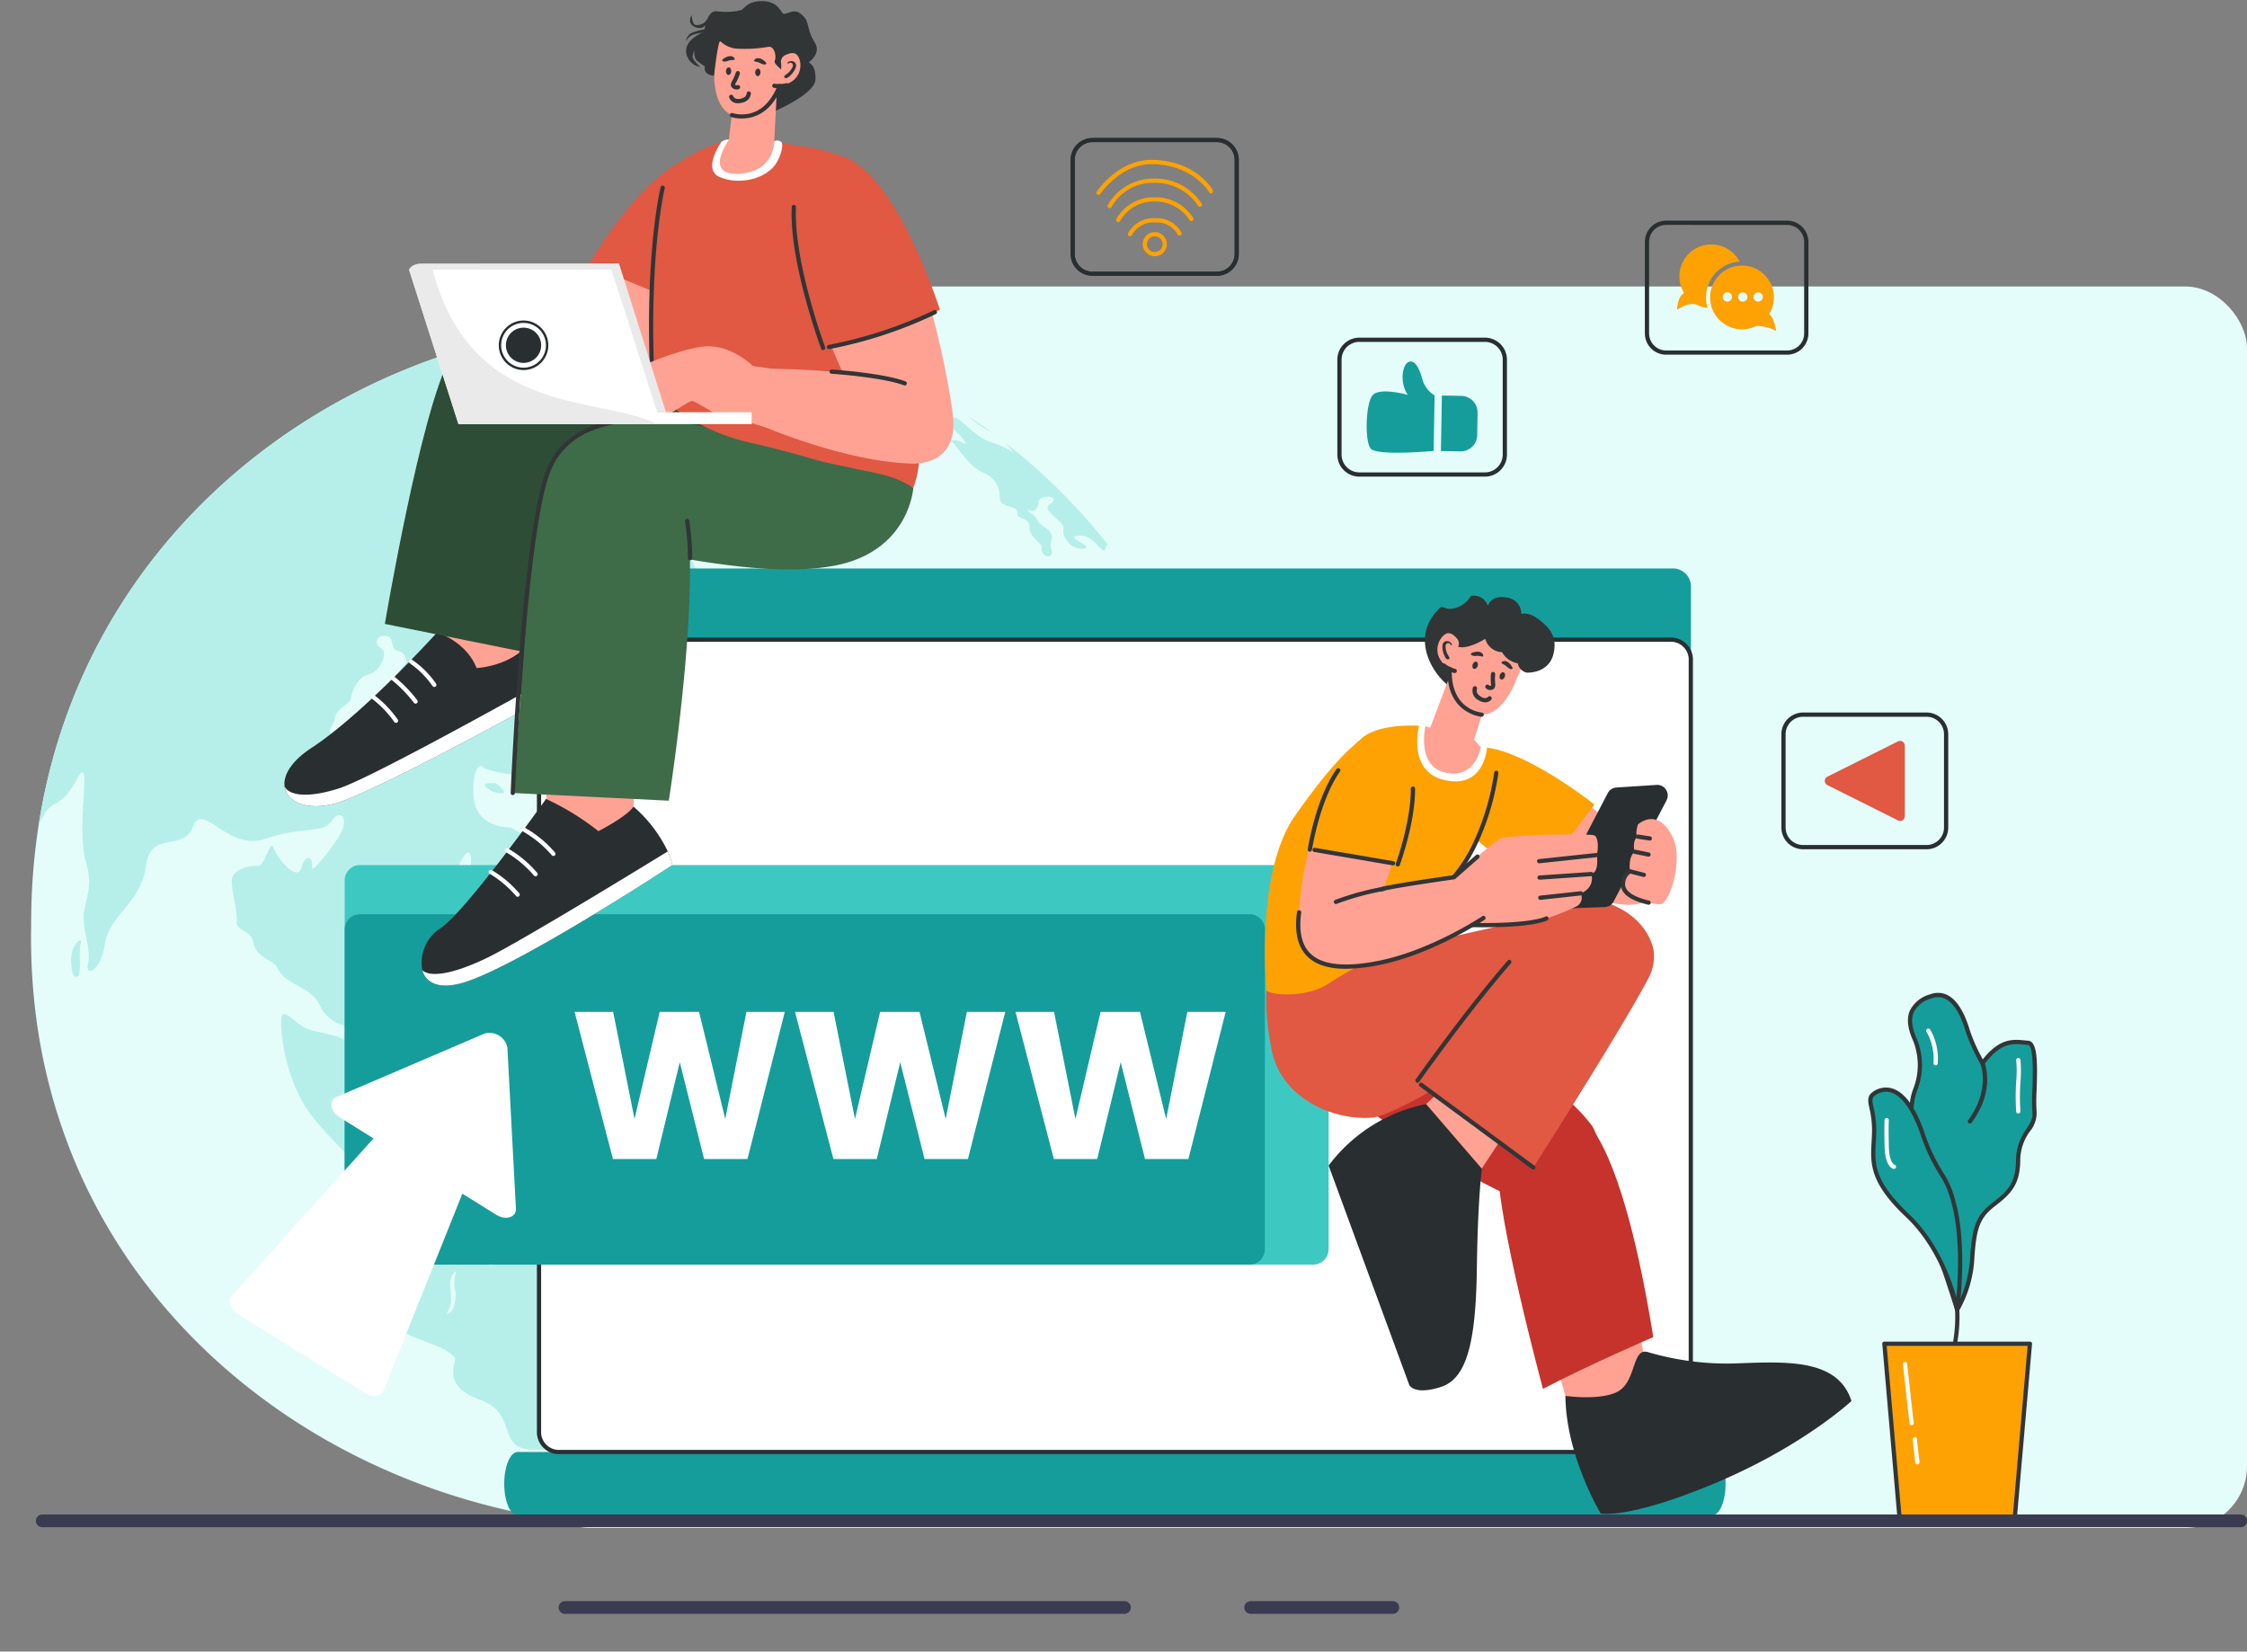 <svg id="Grupo_1234264" data-name="Grupo 1234264" xmlns="http://www.w3.org/2000/svg" xmlns:xlink="http://www.w3.org/1999/xlink" width="400" height="294" viewBox="0 0 400 294">
  <rect x="0" y="0" width="400" height="294" fill="#808080" stroke="none"/>
  <defs>
    <clipPath id="clip-path">
      <rect id="Rectángulo_423563" data-name="Rectángulo 423563" width="400" height="294" fill="#fff" stroke="#707070" stroke-width="1"/>
    </clipPath>
  </defs>
  <rect id="Rectángulo_423564" data-name="Rectángulo 423564" width="306" height="221" rx="11" transform="translate(94 51)" fill="#e5fdfa"/>
  <g id="Enmascarar_grupo_1208526" data-name="Enmascarar grupo 1208526" clip-path="url(#clip-path)">
    <g id="_283228438_0f75e49c-22de-43a3-bb96-ae7c6ac07bf2" data-name="283228438_0f75e49c-22de-43a3-bb96-ae7c6ac07bf2" transform="translate(5.526 0.2)">
      <g id="Grupo_1234019" data-name="Grupo 1234019" transform="translate(327.051 176.552)">
        <g id="Grupo_1233994" data-name="Grupo 1233994" transform="translate(14.92 55.86)">
          <g id="Grupo_1233993" data-name="Grupo 1233993">
            <path id="Trazado_1223477" data-name="Trazado 1223477" d="M255.9,751.958a.348.348,0,0,0,.05,0,.377.377,0,0,0,.323-.423,21.526,21.526,0,0,1-.006-5.761,26.63,26.63,0,0,0,.319-5.779.371.371,0,0,0-.4-.356.377.377,0,0,0-.356.4,26.439,26.439,0,0,1-.3,5.576,21.825,21.825,0,0,0-.006,6.025A.378.378,0,0,0,255.9,751.958Z" transform="translate(-255.302 -739.634)" fill="#323536"/>
          </g>
        </g>
        <g id="Grupo_1233995" data-name="Grupo 1233995" transform="translate(7.081 0.205)">
          <path id="Trazado_1223478" data-name="Trazado 1223478" d="M224.792,633.067a20.818,20.818,0,0,0,2.685-9.185c.35-5.548,1.05-7.429,3.852-9.592s4.319-3.668,4.319-7.994,3.268-5.925,2.918-8.37.934-12.257-1.167-12.382-4.669-1-8.093,3.636a35.887,35.887,0,0,1-2.568-5.58c-.623-2.132-2.49-7.774-6.614-6.332s-4.422,4.263-2.795,7.837a12,12,0,0,1,0,8.772c-.473.882-.589,3.2-.92,4.394a31.657,31.657,0,0,0,1.925,16.489C221.446,622.221,224.792,633.067,224.792,633.067Z" transform="translate(-216.046 -577.036)" fill="#159d9b"/>
        </g>
        <g id="Grupo_1233997" data-name="Grupo 1233997" transform="translate(6.706)">
          <g id="Grupo_1233996" data-name="Grupo 1233996">
            <path id="Trazado_1223479" data-name="Trazado 1223479" d="M224.077,633.222a.377.377,0,0,0,.317-.173,21.008,21.008,0,0,0,2.744-9.365c.348-5.519,1.041-7.26,3.706-9.318,2.778-2.145,4.465-3.774,4.465-8.292a8.84,8.84,0,0,1,1.742-5.025,5.1,5.1,0,0,0,1.172-3.4,30.4,30.4,0,0,1,0-3.854c.172-5.119.164-8.75-1.518-8.851-.231-.014-.468-.037-.71-.061-1.947-.189-4.352-.424-7.353,3.384a31.817,31.817,0,0,1-2.258-5c-1-3.408-2.342-5.569-4-6.424a3.8,3.8,0,0,0-3.1-.158,5.68,5.68,0,0,0-3.626,2.906c-.608,1.422-.407,3.2.613,5.442a11.654,11.654,0,0,1,.011,8.438,9.845,9.845,0,0,0-.629,2.7,16.487,16.487,0,0,1-.322,1.769c-.445,1.6-1.069,9.522,1.941,16.735,3.07,7.358,6.413,18.165,6.446,18.273a.376.376,0,0,0,.309.262A.342.342,0,0,0,224.077,633.222Zm10.542-47.67c.45,0,.882.042,1.3.083.252.025.5.048.739.063,1.08.065.9,5.275.81,8.074a29.724,29.724,0,0,0,.007,3.986c.14.974-.392,1.82-1.065,2.891a9.6,9.6,0,0,0-1.858,5.425c0,4.266-1.507,5.638-4.172,7.7-2.851,2.2-3.636,4.138-4,9.867a21.546,21.546,0,0,1-2.212,8.259c-.851-2.695-3.624-11.309-6.208-17.5a31.42,31.42,0,0,1-1.91-16.243,16.836,16.836,0,0,0,.341-1.86,9.878,9.878,0,0,1,.548-2.457,12.343,12.343,0,0,0,.011-9.106c-.927-2.036-1.125-3.617-.606-4.834a4.915,4.915,0,0,1,3.182-2.491,3.033,3.033,0,0,1,2.5.117c1.47.756,2.69,2.763,3.625,5.965a35.693,35.693,0,0,0,2.6,5.659.377.377,0,0,0,.3.191.369.369,0,0,0,.326-.152C231.172,586.095,233.006,585.552,234.62,585.552Z" transform="translate(-214.956 -576.437)" fill="#323536"/>
          </g>
        </g>
        <g id="Grupo_1233998" data-name="Grupo 1233998" transform="translate(0.401 17.235)">
          <path id="Trazado_1223480" data-name="Trazado 1223480" d="M270.571,649.852c-.281-1.545-1.12-5.483-2.728-7.988s-1.064-2.411-2.09-3.918-1.787-6.6-4.261-9.092-4-2.377-5.541-1.488-.425,2.171-.273,4.66,0,4.648.044,7.564,2.152,5.277,3.58,7.09,4.77,4.275,7.414,8.992a42.678,42.678,0,0,1,3.855,10.289,37.439,37.439,0,0,0,.451-5.38A92.815,92.815,0,0,0,270.571,649.852Z" transform="translate(-255.144 -626.789)" fill="#159d9b"/>
        </g>
        <g id="Grupo_1233999" data-name="Grupo 1233999" transform="translate(2.871 62.452)">
          <path id="Trazado_1223481" data-name="Trazado 1223481" d="M244.559,758.893H218.647l2.685,30.815h20.543Z" transform="translate(-218.647 -758.893)" fill="#fda202"/>
        </g>
        <g id="Grupo_1234004" data-name="Grupo 1234004" transform="translate(2.495 62.075)">
          <g id="Grupo_1234001" data-name="Grupo 1234001" transform="translate(0.377 0.377)">
            <g id="Grupo_1234000" data-name="Grupo 1234000">
              <path id="Trazado_1223482" data-name="Trazado 1223482" d="M231.6,758.893h12.956l-2.685,30.815H221.332l-2.685-30.815Z" transform="translate(-218.647 -758.893)" fill="#fda202"/>
            </g>
          </g>
          <g id="Grupo_1234003" data-name="Grupo 1234003">
            <g id="Grupo_1234002" data-name="Grupo 1234002">
              <path id="Trazado_1223483" data-name="Trazado 1223483" d="M220.608,789.36h20.543a.377.377,0,0,0,.375-.344l2.685-30.815a.377.377,0,0,0-.375-.409H217.923a.377.377,0,0,0-.375.409l2.685,30.815A.377.377,0,0,0,220.608,789.36Zm20.2-.753H220.953l-2.619-30.061h25.091Z" transform="translate(-217.547 -757.793)" fill="#323536"/>
            </g>
          </g>
        </g>
        <g id="Grupo_1234006" data-name="Grupo 1234006" transform="translate(0 16.84)">
          <g id="Grupo_1234005" data-name="Grupo 1234005">
            <path id="Trazado_1223484" data-name="Trazado 1223484" d="M269.686,665.58h.008a.376.376,0,0,0,.366-.329c.7-5.457.929-13.829-.712-19.463a15.925,15.925,0,0,0-2.165-5.031,32.805,32.805,0,0,1-3.445-7.469c-1.587-4.371-3.509-6.9-5.712-7.511a3.91,3.91,0,0,0-3.51.764c-.891.721-.7,1.616-.436,2.853a16.829,16.829,0,0,1,.446,4.449c-.016.477-.043.941-.07,1.4-.227,3.9-.423,7.265,6.1,13.436,6.98,6.6,8.741,16.493,8.758,16.592A.377.377,0,0,0,269.686,665.58ZM257,626.39a3.049,3.049,0,0,1,.819.114c1.344.373,3.339,1.9,5.206,7.042a33.44,33.44,0,0,0,3.517,7.615A15.31,15.31,0,0,1,268.625,646c1.406,4.829,1.406,11.74.923,17-.931-3.359-3.308-9.986-8.474-14.872-6.27-5.93-6.092-8.982-5.867-12.846.027-.461.054-.93.071-1.413a17.518,17.518,0,0,0-.462-4.632c-.272-1.276-.334-1.7.173-2.11A3.276,3.276,0,0,1,257,626.39Z" transform="translate(-253.859 -625.636)" fill="#323536"/>
          </g>
        </g>
        <g id="Grupo_1234008" data-name="Grupo 1234008" transform="translate(17.726 12.145)">
          <g id="Grupo_1234007" data-name="Grupo 1234007">
            <path id="Trazado_1223485" data-name="Trazado 1223485" d="M241.239,623.032a.376.376,0,0,0,.3-.153c4.262-5.794,2.365-10.529,2.282-10.728a.376.376,0,0,0-.7.289h0c.018.045,1.8,4.559-2.193,9.993a.377.377,0,0,0,.3.6Z" transform="translate(-240.863 -611.919)" fill="#323536"/>
          </g>
        </g>
        <g id="Grupo_1234010" data-name="Grupo 1234010" transform="translate(6.179 65.696)">
          <g id="Grupo_1234009" data-name="Grupo 1234009">
            <path id="Trazado_1223486" data-name="Trazado 1223486" d="M280.641,779.614l.042,0a.377.377,0,0,0,.332-.416c-.65-5.8-1.156-10.489-1.156-10.489a.376.376,0,0,0-.749.081s.506,4.692,1.157,10.492A.376.376,0,0,0,280.641,779.614Z" transform="translate(-279.109 -768.37)" fill="#fff"/>
          </g>
        </g>
        <g id="Grupo_1234012" data-name="Grupo 1234012" transform="translate(7.913 79.048)">
          <g id="Grupo_1234011" data-name="Grupo 1234011">
            <path id="Trazado_1223487" data-name="Trazado 1223487" d="M276.917,812.263a.388.388,0,0,0,.048,0,.376.376,0,0,0,.326-.421c0-.024-.314-2.46-.456-4.115a.377.377,0,0,0-.75.064c.144,1.671.456,4.121.46,4.146A.377.377,0,0,0,276.917,812.263Z" transform="translate(-276.083 -807.379)" fill="#fff"/>
          </g>
        </g>
        <g id="Grupo_1234014" data-name="Grupo 1234014" transform="translate(2.872 22.271)">
          <g id="Grupo_1234013" data-name="Grupo 1234013">
            <path id="Trazado_1223488" data-name="Trazado 1223488" d="M289.967,650.555a.377.377,0,0,0,.06-.748h0c.008,0-.924-.316-.984-3.4-.069-3.493,0-4.489,0-4.5a.376.376,0,0,0-.751-.054c0,.04-.071,1.021,0,4.568.073,3.7,1.36,4.091,1.618,4.133A.4.4,0,0,0,289.967,650.555Z" transform="translate(-288.258 -641.501)" fill="#fff"/>
          </g>
        </g>
        <g id="Grupo_1234016" data-name="Grupo 1234016" transform="translate(10.31 6.329)">
          <g id="Grupo_1234015" data-name="Grupo 1234015">
            <path id="Trazado_1223489" data-name="Trazado 1223489" d="M268.268,601.5a.376.376,0,0,0,.376-.361,10.242,10.242,0,0,0-1.367-6.049.377.377,0,0,0-.616.434h0a9.711,9.711,0,0,1,1.23,5.585.376.376,0,0,0,.361.391Z" transform="translate(-266.593 -594.927)" fill="#fff"/>
          </g>
        </g>
        <g id="Grupo_1234018" data-name="Grupo 1234018" transform="translate(26.236 11.56)">
          <g id="Grupo_1234017" data-name="Grupo 1234017">
            <path id="Trazado_1223490" data-name="Trazado 1223490" d="M223.809,620.116h.025a.376.376,0,0,0,.351-.4,39.445,39.445,0,0,1,0-5.151,21.256,21.256,0,0,0,0-4.018.377.377,0,0,0-.749.08,20.9,20.9,0,0,1,0,3.858,39.331,39.331,0,0,0,0,5.28A.377.377,0,0,0,223.809,620.116Z" transform="translate(-223.338 -610.209)" fill="#fff"/>
          </g>
        </g>
      </g>
      <g id="Grupo_1234040" data-name="Grupo 1234040" transform="translate(0 57.084)">
        <g id="Grupo_1234020" data-name="Grupo 1234020" transform="translate(0)">
          <path id="Trazado_1223491" data-name="Trazado 1223491" d="M629.927,352.49a99.791,99.791,0,0,0,5.333,20.9q.484,1.3,1,2.579,1.642,4.03,3.61,7.845c12.406,24.116,34.1,41.6,58.926,50.755,29.314,10.818,62.982,10.03,90.851-5.138a99.967,99.967,0,0,0,37.708-36.315,91.021,91.021,0,0,0,6.121-10.507,102.991,102.991,0,0,0,9.178-28.5,111.691,111.691,0,0,0,1.5-13.891,113.784,113.784,0,0,0-.315-15.232,110.038,110.038,0,0,0-5.405-25.9,95.846,95.846,0,0,0-13.321-25.851c-.1-.127-.183-.263-.279-.394-.012,0-.012-.008-.012-.008a109.537,109.537,0,0,0-19.813-21.716q-1.66-1.379-3.363-2.679c-45.23-34.536-110.071-24.5-146.079,15.236-.239.263-.474.525-.708.788a101.594,101.594,0,0,0-20.247,34.651,103.162,103.162,0,0,0-3.447,12.6,109.678,109.678,0,0,0-2.086,15.742q-.221,3.648-.211,7.407A109.444,109.444,0,0,0,629.927,352.49Z" transform="translate(-628.846 -227.407)" fill="#e5fdfa"/>
        </g>
        <g id="Grupo_1234021" data-name="Grupo 1234021" transform="translate(47.999 167.482)">
          <path id="Trazado_1223492" data-name="Trazado 1223492" d="M1090.6,737.467c1.544-.244-.96-2.885-1.409-7.685-.407-4.362-6.981-5.766-8.2-9.222-.64-1.816-1.9-3.62-3.2-3.843-.961-.164-.9,4.1,0,5.636s3.714,5.123,4.739,8.07S1088.169,737.851,1090.6,737.467Z" transform="translate(-1077.097 -716.713)" fill="#b6efea"/>
        </g>
        <g id="Grupo_1234022" data-name="Grupo 1234022" transform="translate(7.125 110.126)">
          <path id="Trazado_1223493" data-name="Trazado 1223493" d="M1233.407,555.527c.7-.512.064-4.419.512-5.828s-1.857-.064-1.729,3.3S1233.407,555.527,1233.407,555.527Z" transform="translate(-1232.185 -549.145)" fill="#b6efea"/>
        </g>
        <g id="Grupo_1234023" data-name="Grupo 1234023" transform="translate(80.777 82.112)">
          <path id="Trazado_1223494" data-name="Trazado 1223494" d="M1015.555,469.078c.56-.226-1.153-1.751-1.452-1.751s-2.348-.213-1.75.6A3.912,3.912,0,0,0,1015.555,469.078Z" transform="translate(-1012.244 -467.302)" fill="#b6efea"/>
        </g>
        <g id="Grupo_1234024" data-name="Grupo 1234024" transform="translate(93.348 82.622)">
          <path id="Trazado_1223495" data-name="Trazado 1223495" d="M975.151,470.12c2.9-2.453-1.576-.723-2.434-.919-.48-.179-1.953.141-1.345.4S973.774,470.707,975.151,470.12Z" transform="translate(-971.228 -468.79)" fill="#b6efea"/>
        </g>
        <g id="Grupo_1234025" data-name="Grupo 1234025" transform="translate(120.338 68.68)">
          <path id="Trazado_1223496" data-name="Trazado 1223496" d="M900.584,435.07c2.095.2.181-2.787.854-3.416.235-.256-1.43-.363-1.409-.811s.875-2.07.662-2.455-1.6-.556-1.43.192a6.847,6.847,0,0,1-.3,2.2c0,.256.662,1.238.427,1.836S899.409,435.027,900.584,435.07Z" transform="translate(-898.961 -428.059)" fill="#b6efea"/>
        </g>
        <g id="Grupo_1234026" data-name="Grupo 1234026" transform="translate(196.088 94.639)">
          <path id="Trazado_1223497" data-name="Trazado 1223497" d="M629.787,575.468c-1.793,1.023-.834-5.124,1.5-10.06s-2.526-2.047-2.018-7.36,2.628-4.1,3.528-7.5c.646-2.438,1.916-5.182,4.093-5.632,3.876-.8,2.41-5.059,4.036-6.917,2.308-2.628.515-6.6,2.5-9.8,1.742-2.809,1.219-9.225,3.527-11.722,2.426-2.633-.076-9.094.511-12.58,2.831,24.922-2.56,50.964-16.183,71.069-.074.122-.151.24-.226.361A1.472,1.472,0,0,0,629.787,575.468Z" transform="translate(-628.856 -503.9)" fill="#b6efea"/>
        </g>
        <g id="Grupo_1234027" data-name="Grupo 1234027" transform="translate(128.33 38.673)">
          <path id="Trazado_1223498" data-name="Trazado 1223498" d="M867.487,354.7c.74.578.769-1.58-.256-2.007s.3-1.537-.555-2.092-3.074-3.416-1.964-3.757.128-1.58.427-2.092c1.264-1.638-1.222-4.305-3.117-4.355-1.281.128,1.793,1.794.982,1.964s-2.178-.128-1.068,1.708-.982,3.2-1.366,4.739C858.439,356.112,863.51,352.12,867.487,354.7Z" transform="translate(-860.066 -340.391)" fill="#b6efea"/>
        </g>
        <g id="Grupo_1234028" data-name="Grupo 1234028" transform="translate(134.817 43.301)">
          <path id="Trazado_1223499" data-name="Trazado 1223499" d="M850.532,360.386c.742-.256,1.153-1.537.171-1.75s-1.622-.982-.9-1.537-2.561-1.281-3.031-2.732-3.117.945-2.05,2.116.6,2.2,1.794,2.922S849.294,360.813,850.532,360.386Z" transform="translate(-844.474 -353.913)" fill="#b6efea"/>
        </g>
        <g id="Grupo_1234029" data-name="Grupo 1234029" transform="translate(132.808 24.366)">
          <path id="Trazado_1223500" data-name="Trazado 1223500" d="M853.714,303.956c-.163,1.206,2.262-1.024,2.369-1.857.176-1.363-1.265-2.164-1.185-3.138.054-.658-.929-.419-1.313.606s-2.14.71-2.482.368-2.05-.288-1.895,1.011-.854,2.818-.3,3.01A4.574,4.574,0,0,0,852.4,302.7C853.047,301.817,853.821,303.166,853.714,303.956Z" transform="translate(-848.742 -298.593)" fill="#b6efea"/>
        </g>
        <g id="Grupo_1234033" data-name="Grupo 1234033" transform="translate(139.399 4.97)">
          <g id="Grupo_1234030" data-name="Grupo 1234030">
            <path id="Trazado_1223501" data-name="Trazado 1223501" d="M800.42,242.887c-.5-.24-1.12-.6-1.782-.96a101.94,101.94,0,0,1,12.809,5.056c-4.25-.814-6.18-1.385-6.759-.43-.362.6,3.141,2.215,4.025,2.9,1.153.9,2.7-.066,3.32.088,1.322.328,3.331,2.729,2.729,3.76s-4.416-2.855-4.609-1.713c-.189,1.123.511,3.1-.856,2.737-1.8-.484-3.722-4.807-5.807-5.125-1.79-.272-8.483-5-7.259-6.235,1.052-1.062,6.148,2.4,7.178,2.308S802.039,243.664,800.42,242.887Z" transform="translate(-796.083 -241.927)" fill="#b6efea"/>
          </g>
          <g id="Grupo_1234031" data-name="Grupo 1234031" transform="translate(21.428 10.223)">
            <path id="Trazado_1223502" data-name="Trazado 1223502" d="M716.507,291.835c.544,1.377,3.026,1.7,2.547,3.526s.29,1.822-.036,2.628-1.833.4-1.793-1.314c.019-.812-2.112-1.568-2.112-3.528s-2.271-1.124-2.176-2.561-3.106-.641-3.137-2.745a4.481,4.481,0,0,0-2.872-4.358c-2.745-1.046-5.112-5.455-5.714-5.5s.646-.726,2.141.211-1.561-2.851-3.143-3.353c-.969-.307-1.646-2.329-1.981-2.939s2.218,1.648,3.585,1.771c1.207.108,3.82,3.72,6.51,4.355a19.4,19.4,0,0,1,3.97,1.844c-.234-.222-.879-1.063-1.674-1.889a106.893,106.893,0,0,1,18.442,18.275c-.157.012-.263.112-.305.323-.494,2.427-1.793-2.119-4.805-1.924s2.881,1.949.863,2.311c-2.374.425-3.94-2.331-3.679-3.276.488-1.771-4.355-3.389-2.308-4.7s-1.922-1.8-2.082-.419-.64,1.862-1.729,1.6S716.144,290.916,716.507,291.835Z" transform="translate(-698.199 -271.795)" fill="#b6efea"/>
          </g>
          <g id="Grupo_1234032" data-name="Grupo 1234032" transform="translate(27.471 11.857)">
            <path id="Trazado_1223503" data-name="Trazado 1223503" d="M758.706,276.568q2.08,1.365,4.112,2.85c-.038-.013-.076-.031-.114-.043A19.226,19.226,0,0,1,758.706,276.568Z" transform="translate(-758.706 -276.568)" fill="#b6efea"/>
          </g>
        </g>
        <g id="Grupo_1234034" data-name="Grupo 1234034" transform="translate(117.984 6.157)">
          <path id="Trazado_1223504" data-name="Trazado 1223504" d="M835.7,267.494c1.259.062.3-1.879.853-2.989.383-.768-.92-4.607-3.8-4.953-4.27-.512-8.631-4.125-11.186-6.789-2.007-2.092-6.874-2.348-7.173-4.483-.135-.964-.4-3.091-4.369-2.434-4.639.768-6.578-1.2-8.525-.124-2.007,1.106-6.319,1.085-4.462,3.134s3.992,1.729,4.8,3.779a9.441,9.441,0,0,0,4.868,4.355c7.04.362,6.767,5.468,12.1,4.676,1.8-.256,4.555,1.473,7.309,1.088S832.26,267.323,835.7,267.494Z" transform="translate(-796.582 -245.395)" fill="#b6efea"/>
        </g>
        <g id="Grupo_1234035" data-name="Grupo 1234035" transform="translate(104.956 12.15)">
          <path id="Trazado_1223505" data-name="Trazado 1223505" d="M938.976,266.883c.429-.17,1.366-2.476,1.878-2.9s-.255-1.4-1.489-.972c-1.409.484-4.061-.4-3.848.264s1.921.324,1.494.964-1.324,1.921-.342,1.622,1.291-1.153,1.692-.384S938.75,266.972,938.976,266.883Z" transform="translate(-935.505 -262.903)" fill="#b6efea"/>
        </g>
        <g id="Grupo_1234036" data-name="Grupo 1234036" transform="translate(122.3 1.179)">
          <path id="Trazado_1223506" data-name="Trazado 1223506" d="M869.015,233.3c1.435.195,4.511,2.085,1.889,2.978-.939.3-3.746-1.217-4.611-1.633s-3.906.768-6.02.1-4.035.481-3.266-.96,3.437-.551,4.547-1.217c1-.6,2.626-.128,2.178-.768s-2.466-.32-3.458-.289c-.655.021-.564-.305-.165-.659q3.026.45,6.029,1.075A3.6,3.6,0,0,0,869.015,233.3Z" transform="translate(-856.834 -230.85)" fill="#b6efea"/>
        </g>
        <g id="Grupo_1234039" data-name="Grupo 1234039" transform="translate(1.298 2.415)">
          <g id="Grupo_1234037" data-name="Grupo 1234037" transform="translate(82.287)">
            <path id="Trazado_1223507" data-name="Trazado 1223507" d="M1008.436,234.462a7.766,7.766,0,0,1-2.916.647C1006.488,234.879,1007.464,234.666,1008.436,234.462Z" transform="translate(-1005.52 -234.462)" fill="#b6efea"/>
          </g>
          <g id="Grupo_1234038" data-name="Grupo 1234038" transform="translate(0 1.734)">
            <path id="Trazado_1223508" data-name="Trazado 1223508" d="M827.621,239.529c.363.671-.307.874-1.85,1.593-1.568.74-.3,2.105.726,1.466s2.693-.3,2.947,2-1.452,1.11-1.619,2.991-5.255,2.388-3.418,2.352a3.317,3.317,0,0,1,2.693,1.408c.254.124,3.477-2.693,4.137-1.452.247.464-1.749,1.408-2.388,3.07s-5.161,2.439-4.914,2.9c.522.98,1.865-1.212,5.233-1s4.246-.7,6.257-1.858.3-5.248.638-5.212a4.409,4.409,0,0,1,1.836,4.74c-.769,2.649-9.356,4.006-7.94,4.638,2.787,1.241,5.385,4.515,5.516,3.455s3.361-3.07,1.924-1.023-.385,2.468.225,2.911.066,1.669-.036,2.438,2.533-.61,2.693-.421-.8.675-1.219,1.735,3.266-1.7,4.231-2.664-3.752-.544-4.515-2.018,3.325-2.3,9.029-3.52,10.053,2.5,9.987,3.143,3.97,5.313,5.378,6.148c9.035,2.938,6.566,10.812,1.989,8.13-1.539-1.278-2.178.319-2.178,1.793s-2.693,4.231-4.166,3.462-.319-4.29-2.047-4.936a2.136,2.136,0,0,1-.7-3.455c.769-.639.378-3.97-1.292-3.9s-1.277-1.858-2.178-3.332-3.266.189-2.5.827c3.066,2.855,5.293,8.179-2.62,6.474-3.782-.7-1.285,1.6-.515,1.6s6.4-.893,3.585,1.6-.066,1.728.7,1.793,1.343,4.8,3.012,4.42,4.609,1.473,5.444,1.212a28.857,28.857,0,0,1,3.774-.188c1.6-.131-.443-5.509,1.089-5.7s2.693,3.934,2.918,5.248,4.1,1.089,4.8,1.408,1.248,2.627,2.686,2.918,1.7,2.112,2.5,2.308,1.7,1.328,2.381,1.372,1.11-1.5,1.539-1.364.13,1.836.769,2.475c2.827.472,6.205-3.013,1.2,2.86-1.031,1.154.639,5.85,1.793,6.445s6.271-.936,7.469-1.836,3.245.6,2.4,2.011,1.067,2.794,2.54,6.191.123,2.628-1.154,4.863-3.716.769-5.763,1.793-4.74-.377-5.958-1.728-1.727-3.971-4.8-5.444-3.332-4.355-4.036-4.543-2.366,2.047-3.586,1.023-4.159-2.751-5.509.639-5.951,3.4-6.975,6.467,6.082,1.031,4.994,4.166-7.454-.958-8.136-2.5-.341-4.443.7-4.443,3.992-4.1,5.618-5.553-1.11-5.974-2.475-1.96-6.75,4.014-6.83,6.743c-1.247,6.7-7.534,16.759-5.893,3.419.341-1.539-4.355-2.9-4.355,0s-6.365,5.444-7.578,5.828-6.852-.7-7.178-1.35-1.982.262-1.6,5.385,5.589,5.378,6.358,5.378,2.562,2.047,4.188,1.111,10.2-2.78,12.383-2.562,2.6,1.96,2.134,2.816.254,3.419,2.134,1.5,4.289-.327,5.037-1.836c1.2-2.417,3.745-3.389,4.718-3.23,1.727.3,6.576-.907,4.761-2.105a2.5,2.5,0,0,1-.813-3.462c.341-.515-.551-.813-.551-1.96s1.452-1.481,3.709-.646c2.083.769,3.76,1.43,6.706-.3,5.183-3.034,8.71,2.562,11.526,2.352s4.014-4.486,5.378-1.923,6.547,4.544,8.384,6.308c2.876,3.175.877,7.211,5.763,6.561,4.086.131,4.8,4.167,4.8,5.32s4.754,4.565,4.094,9c-.668,4.507,6.5,4.769,4.115,10.444-2.083,4.936.6,5.015-2.649,8.006s1.887,9.312-3.332,10.524c-6.62,1.539-8.282,6.554-11.788,5.531s-7.084,1.967-9.218,2.047-2.649-2.3-8.281-2.729-1.967,5.291-7.091,5.2-8.369,1.88-5.72,6.234-1.111,7.774-6.489,12.557-3.245,8.195-.428,13.406.058,10.19-4.1,12.208c-6.721,3.266-8.1,12.826-9.733,13.065-6.489.958-9.646-2.882-14.6-2.649-7.861.37-3.07-6.337-10.307-8.9s-3.847-6.867-4.486-7.556c-3.136-3.4-12.3-3.143-11.272-8.906.472-2.656.319-8.449,1.219-9.479s.769-2.432-1.408-8.064-8.71-9.741-13.965-16.527-6.061-17.972-5.081-18.1,2.352,1.706,4.057,2.519,5.552.98,7,2.221,3.839.639,2.946-1.067,1.575-3.927,4.776-5.509,4.355-6.147,5.466-6.576,2.1-6.445,3.549-7.469,1.111-2.475,3.84-6.1,2.177-10.161-.254-4.66-6.619,4.014-7.52,8.884c-2.259,9.876-8.308,5.4-9.856,17.079-.944,5.081-6.293,1.989-7.433-.769-1.452-3.527-6.235-3.607-7.643-6.83-.639-1.452-3.629-1.437-4.311-4.653-.464-2.192-3.034-1.669-2.9-3.694s-.98-5.422-.856-7.28,3.3-2.693,4.58-2.468,2.265-4.979,2.823-3.266c.544,1.662,4.159,6.242,4.958,3.586s2.148-1.887,1.894-.254,2.795-2.352,4.544-4.9c2.4-3.491.544-5.574-.994-3.2s-5.182.893-11.845,3.2-11.207-6.786-12.876-2.178-7.556.515-8.383,7.048-6.532,8.71-7.3,13.834-3.585,5.821-3.012,3.585-.835-5.828-.77-8.514,1.844-4.8.385-9.74c-1.858-6.279,1.408-20.178-1.663-14.538-3.175,6.059-4.661,2.52-6.792,8.424C756.337,280.9,789.193,250.2,827.621,239.529ZM830.1,403.474c.7.261,2.272-3.042,2.431-3.266s-.029-3.81.291-4.326-.573.066-.958,2.308S829.076,403.09,830.1,403.474Zm9.849-95.221c.9,0,1.626-.24,1.626-.537C841.031,306.41,835.658,307.828,839.948,308.253ZM822.665,411.124c-.929,1.633.356.45.356.45.639-.508,1.023-2.845.7-3.97s.232-2.976.116-3.2C821.819,405.986,823.821,408.907,822.665,411.124Zm.428-23.285c-.566.639,1.611,2.729,1.7,3.455a1.631,1.631,0,0,0,2.518,1.023c.958-.573.291-2.533,0-3.026C826.816,388.435,823.661,387.194,823.092,387.84Zm-.267-83.005c.929,1.379,3.919.341,4.232-.167.7-1.169,4.021-2.127,5.763-.639.668.566,3.5,2.518,6.4,2.134,1.009-.138,2.737-2.352,1.408-3.506a5.317,5.317,0,0,1-1.873-4.355c.124-1.531-2.264-3.026-2.519-2.09-.348,1.241-2.177.428-1.836,1.364s-.791.988-1.292,2.722c-.334,1.132-.994-1.713-1.895-1.887s1.263-1.081.624-2.475-2.947-1.989-3.078-1.219-1.321.726-.856,1.5,1.633,1.176,1.132,1.72L825,300.015C823.89,302.321,818.2,301.226,822.825,304.834Zm-21.129,3.89c.7.864,3.266,1.582,3.905.7.726-1.009,3.4-.943,3.136-3.215-.283-2.548-.551-3.622.7-3.7,1.967-.13,3.753-2.9,4.122-3.629.341-.667-.065-1.386,1.2-2.461.523-.443.464-2.039-1.263-2.475-.813-.2-.791-.915-1.11-1.974s-2.526-.828-2.562.319,1.234,1.19,1.285,1.895a4.106,4.106,0,0,1-3.042,4.065c-1.894.639-2.8,3.324-2.823,4.035-.029,1.1-2.721,1.982-2.881,3.521S800.991,307.854,801.7,308.725Z" transform="translate(-749.558 -239.529)" fill="#b6efea"/>
          </g>
        </g>
      </g>
      <g id="Grupo_1234055" data-name="Grupo 1234055" transform="translate(84.234 100.997)">
        <g id="Grupo_1234044" data-name="Grupo 1234044" transform="translate(0 157.278)">
          <g id="Grupo_1234043" data-name="Grupo 1234043">
            <g id="Grupo_1234042" data-name="Grupo 1234042">
              <g id="Grupo_1234041" data-name="Grupo 1234041">
                <path id="Trazado_1223509" data-name="Trazado 1223509" d="M379.328,826.48H591.95c1.326,0,2.4-2.526,2.4-5.642h0c0-3.115-1.076-5.643-2.4-5.643H379.329c-1.326,0-2.4,2.527-2.4,5.643h0C376.929,823.955,378,826.48,379.328,826.48Z" transform="translate(-376.928 -815.196)" fill="#159d9b"/>
              </g>
            </g>
          </g>
        </g>
        <g id="Grupo_1234049" data-name="Grupo 1234049" transform="translate(6.195 0)">
          <g id="Grupo_1234048" data-name="Grupo 1234048">
            <g id="Grupo_1234046" data-name="Grupo 1234046" transform="translate(0)">
              <g id="Grupo_1234045" data-name="Grupo 1234045">
                <path id="Trazado_1223510" data-name="Trazado 1223510" d="M397.914,355.7H597.045a3.236,3.236,0,0,1,2.966,3.452v12.694h-.035a3.508,3.508,0,0,0-3.286-3.47H398.242a3.5,3.5,0,0,0-3.28,3.47c-.008.1-.011.2-.011.294V359.152A3.236,3.236,0,0,1,397.914,355.7Z" transform="translate(-394.951 -355.7)" fill="#159d9b"/>
              </g>
            </g>
            <g id="Grupo_1234047" data-name="Grupo 1234047" transform="translate(0 16.146)">
              <path id="Trazado_1223511" data-name="Trazado 1223511" d="M994.013,402.871v.294c0-.1,0-.2.011-.294Z" transform="translate(-994.013 -402.871)" fill="#c29bf9"/>
            </g>
          </g>
        </g>
        <g id="Grupo_1234051" data-name="Grupo 1234051" transform="translate(6.194 12.675)">
          <g id="Grupo_1234050" data-name="Grupo 1234050">
            <path id="Trazado_1223512" data-name="Trazado 1223512" d="M395.025,396.495V533.571a3.55,3.55,0,0,0,3.29,3.764H596.766a3.553,3.553,0,0,0,3.294-3.764V396.495a3.553,3.553,0,0,0-3.294-3.764H398.315A3.55,3.55,0,0,0,395.025,396.495Z" transform="translate(-395.025 -392.731)" fill="#fff"/>
          </g>
        </g>
        <g id="Grupo_1234054" data-name="Grupo 1234054" transform="translate(5.817 12.299)">
          <g id="Grupo_1234053" data-name="Grupo 1234053">
            <g id="Grupo_1234052" data-name="Grupo 1234052">
              <path id="Trazado_1223513" data-name="Trazado 1223513" d="M397.591,536.987h198.45a3.932,3.932,0,0,0,3.671-4.14V395.771a3.931,3.931,0,0,0-3.671-4.14H397.591a3.93,3.93,0,0,0-3.667,4.14V532.847A3.93,3.93,0,0,0,397.591,536.987Zm198.45-144.6a3.183,3.183,0,0,1,2.918,3.387V532.847a3.183,3.183,0,0,1-2.918,3.387H397.591a3.181,3.181,0,0,1-2.914-3.387V395.771a3.181,3.181,0,0,1,2.914-3.387Z" transform="translate(-393.924 -391.631)" fill="#292e30"/>
            </g>
          </g>
        </g>
      </g>
      <g id="Grupo_1234063" data-name="Grupo 1234063" transform="translate(35.391 153.792)">
        <g id="Grupo_1234056" data-name="Grupo 1234056" transform="translate(20.44)">
          <path id="Trazado_1223514" data-name="Trazado 1223514" d="M586.117,581.068h169.7a2.729,2.729,0,0,0,2.729-2.729V512.672a2.729,2.729,0,0,0-2.729-2.729h-169.7a2.729,2.729,0,0,0-2.729,2.729v65.667A2.731,2.731,0,0,0,586.117,581.068Z" transform="translate(-583.388 -509.943)" fill="#3dc9c2"/>
        </g>
        <g id="Grupo_1234057" data-name="Grupo 1234057" transform="translate(20.44 8.75)">
          <path id="Trazado_1223515" data-name="Trazado 1223515" d="M619.261,597.883H777.617a2.729,2.729,0,0,0,2.729-2.729V538.237a2.729,2.729,0,0,0-2.729-2.729H619.261a2.729,2.729,0,0,0-2.729,2.729v56.916A2.73,2.73,0,0,0,619.261,597.883Z" transform="translate(-616.532 -535.508)" fill="#159d9b"/>
        </g>
        <g id="Grupo_1234061" data-name="Grupo 1234061" transform="translate(61.368 26.141)">
          <g id="Grupo_1234058" data-name="Grupo 1234058" transform="translate(78.489)">
            <path id="Trazado_1223516" data-name="Trazado 1223516" d="M636.924,586.315l6.827,26.188h7.722l4.178-17.235,4.327,17.235H667.7l6.64-26.188h-6.827l-3.768,19.063-4.663-19.063H652.07l-4.476,19.063-3.805-19.063Z" transform="translate(-636.924 -586.315)" fill="#fff"/>
          </g>
          <g id="Grupo_1234059" data-name="Grupo 1234059" transform="translate(39.244)">
            <path id="Trazado_1223517" data-name="Trazado 1223517" d="M751.58,586.315l6.827,26.188h7.722l4.178-17.235,4.327,17.235h7.722L789,586.315H782.17L778.4,605.378l-4.663-19.063h-7.013l-4.476,19.063-3.805-19.063Z" transform="translate(-751.58 -586.315)" fill="#fff"/>
          </g>
          <g id="Grupo_1234060" data-name="Grupo 1234060">
            <path id="Trazado_1223518" data-name="Trazado 1223518" d="M866.234,586.315l6.827,26.188h7.722l4.178-17.235,4.327,17.235h7.722l6.64-26.188h-6.827l-3.768,19.063-4.663-19.063H881.38L876.9,605.378,873.1,586.315Z" transform="translate(-866.234 -586.315)" fill="#fff"/>
          </g>
        </g>
        <g id="Grupo_1234062" data-name="Grupo 1234062" transform="translate(0 29.83)">
          <path id="Trazado_1223519" data-name="Trazado 1223519" d="M1025.027,608.548l26.361-11.287a3.236,3.236,0,0,1,4.067,2.531l1.519,28.636c.083,1.553-1.809,2.142-3.5,1.09l-6.036-3.756-14.023,35.018c-.433,1.08-2.027,1.282-3.4.43l-22.495-14c-1.369-.852-1.892-2.371-1.114-3.236l25.221-28.05-6.036-3.756C1023.9,611.117,1023.6,609.16,1025.027,608.548Z" transform="translate(-1006.048 -597.093)" fill="#fff"/>
        </g>
      </g>
      <g id="Grupo_1234145" data-name="Grupo 1234145" transform="translate(45.105)">
        <g id="Grupo_1234064" data-name="Grupo 1234064" transform="translate(42.652 30.57)">
          <path id="Trazado_1223520" data-name="Trazado 1223520" d="M927.322,150.412c-13.2-5.338-30.964,36.594-31.757,39.853,0,0-2.657,7.087,4.98,9.086a7.307,7.307,0,0,0,6.13-1.511C911.384,194.261,943,156.755,927.322,150.412Z" transform="translate(-895.117 -149.943)" fill="#ffa293"/>
        </g>
        <g id="Grupo_1234065" data-name="Grupo 1234065" transform="translate(54.173 27.016)">
          <path id="Trazado_1223521" data-name="Trazado 1223521" d="M904.835,167.344s16.528-23.857,5.2-27.416C898.779,136.39,885.8,159.5,885.8,159.5Z" transform="translate(-885.804 -139.56)" fill="#e15843"/>
        </g>
        <g id="Grupo_1234066" data-name="Grupo 1234066" transform="translate(85.541 3.219)">
          <path id="Trazado_1223522" data-name="Trazado 1223522" d="M851.2,86.447s7.21-3.043,7.336-5.67-1.209-3.047-1.209-3.047,2.335-1.6,1.089-3.536-1.067-3.356-1.635-4.158l-6.8,4.253s-.826,7.123-.227,8.654C850.6,85.09,851.2,86.447,851.2,86.447Z" transform="translate(-849.544 -70.037)" fill="#323536"/>
        </g>
        <g id="Grupo_1234067" data-name="Grupo 1234067" transform="translate(78.667 15.127)">
          <path id="Trazado_1223523" data-name="Trazado 1223523" d="M878.683,116.347l-8.438,2.117,1-8.9.118-1.049.039-.349.026-.2.163-1.175,7.688-1.965-.2,3.953-.111,2.166Z" transform="translate(-870.245 -104.828)" fill="#ffa293"/>
        </g>
        <g id="Grupo_1234068" data-name="Grupo 1234068" transform="translate(67.237 24.664)">
          <path id="Trazado_1223524" data-name="Trazado 1223524" d="M863.085,133.555l6.436,2.518,3.43,24.847-29.7-10.883,5.456-14.526,6.448-2.822Z" transform="translate(-843.25 -132.689)" fill="#ffa293"/>
        </g>
        <g id="Grupo_1234069" data-name="Grupo 1234069" transform="translate(76.48 4.17)">
          <path id="Trazado_1223525" data-name="Trazado 1223525" d="M868.383,88.925c3.665,1.541,6.733-2.013,6.874-2.166a13.29,13.29,0,0,0,2.884-7.164c.3-4.737-5.318-8.458-9.5-6a6.706,6.706,0,0,0-3.366,6.772l-.031.173C865.19,81.343,864.9,87.463,868.383,88.925Z" transform="translate(-865.213 -72.816)" fill="#ffa293"/>
        </g>
        <g id="Grupo_1234078" data-name="Grupo 1234078" transform="translate(77.935 9.79)">
          <g id="Grupo_1234070" data-name="Grupo 1234070" transform="translate(5.676 0.367)">
            <path id="Trazado_1223526" data-name="Trazado 1223526" d="M877.983,91.178a2.465,2.465,0,0,0-1.131-.818c-.684-.206-1.058.227-1.055.413s.6.133,1.112.421S877.969,91.552,877.983,91.178Z" transform="translate(-875.796 -90.306)" fill="#323536"/>
          </g>
          <g id="Grupo_1234071" data-name="Grupo 1234071">
            <path id="Trazado_1223527" data-name="Trazado 1223527" d="M892.265,89.894a2.465,2.465,0,0,1,1.238-.646c.707-.1,1.014.378.984.562s-.617.044-1.162.255S892.224,90.266,892.265,89.894Z" transform="translate(-892.263 -89.234)" fill="#323536"/>
          </g>
          <g id="Grupo_1234072" data-name="Grupo 1234072" transform="translate(5.864 2.215)">
            <path id="Trazado_1223528" data-name="Trazado 1223528" d="M878.872,96.355c-.019.372.177.685.437.7s.487-.278.507-.65-.177-.685-.437-.7S878.891,95.982,878.872,96.355Z" transform="translate(-878.87 -95.704)" fill="#323536"/>
          </g>
          <g id="Grupo_1234073" data-name="Grupo 1234073" transform="translate(0.663 2.001)">
            <path id="Trazado_1223529" data-name="Trazado 1223529" d="M894.064,95.732c-.019.372.177.685.438.7s.487-.278.507-.65-.177-.685-.437-.7S894.084,95.359,894.064,95.732Z" transform="translate(-894.063 -95.081)" fill="#323536"/>
          </g>
          <g id="Grupo_1234075" data-name="Grupo 1234075" transform="translate(1.225 6.29)">
            <g id="Grupo_1234074" data-name="Grupo 1234074">
              <path id="Trazado_1223530" data-name="Trazado 1223530" d="M885.466,109.7a2.753,2.753,0,0,0,.433-.036c1.533-.244,1.733-1.161,1.818-1.552l.011-.048a.377.377,0,1,0-.735-.166l-.012.053c-.074.34-.175.805-1.2.968-.959.154-1.165-.4-1.185-.461a.378.378,0,0,0-.468-.249.373.373,0,0,0-.255.459A1.562,1.562,0,0,0,885.466,109.7Z" transform="translate(-883.859 -107.609)" fill="#323536"/>
            </g>
          </g>
          <g id="Grupo_1234077" data-name="Grupo 1234077" transform="translate(1.543 2.66)">
            <g id="Grupo_1234076" data-name="Grupo 1234076">
              <path id="Trazado_1223531" data-name="Trazado 1223531" d="M890.449,100.291a1.236,1.236,0,0,0,.4-.068.376.376,0,1,0-.244-.712.328.328,0,0,1-.4-.088,2.652,2.652,0,0,1,.281-.556,9.055,9.055,0,0,0,.571-1.366.376.376,0,1,0-.715-.236,8.276,8.276,0,0,1-.5,1.218c-.254.43-.571.964-.226,1.4A1.045,1.045,0,0,0,890.449,100.291Z" transform="translate(-889.462 -97.006)" fill="#323536"/>
            </g>
          </g>
        </g>
        <g id="Grupo_1234082" data-name="Grupo 1234082" transform="translate(71.461)">
          <g id="Grupo_1234079" data-name="Grupo 1234079" transform="translate(0.039)">
            <path id="Trazado_1223532" data-name="Trazado 1223532" d="M876.417,64.08a3.417,3.417,0,0,0-1.59-1.537c-.961-.31-1.852.412-2.416.348s-.818-2.182-3.731-2.256-3.259,1.481-4.035,1.631a12.136,12.136,0,0,1-4.131.181c-1.929-.253-2.076,3.366-2.442,3.666s-3.215,1.3-3.065,3.584a3.034,3.034,0,0,0,2.553,2.664s-1.491-1.258-1.381-1.938a3.806,3.806,0,0,1,.327-1.088s-.257,1.342.5,1.952a14.911,14.911,0,0,0,1.344.973s-.442,1.47,1.631,1.659c0,0,.312-2.822.61-4.472s.355-1.67.543-1.646a4.887,4.887,0,0,0,2.64,1.272,24,24,0,0,0,5.836-.3c1.151-.206,1.5,1.72,1.188,2.429s1.487,1.544,1.539,2.395.433,3.354.433,3.354.787.021,1.727-1.954S876.417,64.08,876.417,64.08Z" transform="translate(-855.001 -60.632)" fill="#323536"/>
          </g>
          <g id="Grupo_1234080" data-name="Grupo 1234080" transform="translate(0 5.026)">
            <path id="Trazado_1223533" data-name="Trazado 1223533" d="M910.88,75.315a8.233,8.233,0,0,0-2.653.7,2.129,2.129,0,0,0-.888,1.476,2.538,2.538,0,0,1,1.052-1.123,5.709,5.709,0,0,1,2.072-.441Z" transform="translate(-907.339 -75.315)" fill="#323536"/>
          </g>
          <g id="Grupo_1234081" data-name="Grupo 1234081" transform="translate(0.742 2.5)">
            <path id="Trazado_1223534" data-name="Trazado 1223534" d="M908.392,68.981s-.565,1.193-1.45,1.241-1.814-.5-1.845-1.2a1.64,1.64,0,0,1,.3-1.085s.056,1.356.527,1.663,1.526-.107,1.792-.419.95-1.066.95-1.066Z" transform="translate(-905.095 -67.935)" fill="#323536"/>
          </g>
        </g>
        <g id="Grupo_1234085" data-name="Grupo 1234085" transform="translate(87.491 9.255)">
          <g id="Grupo_1234083" data-name="Grupo 1234083">
            <path id="Trazado_1223535" data-name="Trazado 1223535" d="M861.954,88.094c-.506-.64-1.357-.446-2.057-.112a1.329,1.329,0,0,0-.886,1.418c.3,1.326-.664,2.755-.9,4.143C862.953,93.269,862.928,89.325,861.954,88.094Z" transform="translate(-858.108 -87.672)" fill="#ffa293"/>
          </g>
          <g id="Grupo_1234084" data-name="Grupo 1234084" transform="translate(1.46 1.429)">
            <path id="Trazado_1223536" data-name="Trazado 1223536" d="M862.008,91.906a.977.977,0,0,0-1.044.215c-.082.12.138.227.244.11a.4.4,0,0,1,.373-.1.518.518,0,0,1,.29.214c.172.253,0,.566-.141.81a3.282,3.282,0,0,1-.537.69c-.228.227-.539.4-.767.621s.174.509.475.367a2.231,2.231,0,0,0,.574-.436,4.142,4.142,0,0,0,.421-.461,2.931,2.931,0,0,0,.567-1.066A.768.768,0,0,0,862.008,91.906Z" transform="translate(-860.363 -91.847)" fill="#323536"/>
          </g>
        </g>
        <g id="Grupo_1234087" data-name="Grupo 1234087" transform="translate(79.274 14.751)">
          <g id="Grupo_1234086" data-name="Grupo 1234086">
            <path id="Trazado_1223537" data-name="Trazado 1223537" d="M869.942,109.873c2.02,0,5.19-.853,7.094-5.63a.376.376,0,1,0-.7-.279c-2.671,6.7-7.814,5.01-8.033,4.935a.377.377,0,0,0-.248.711A6.385,6.385,0,0,0,869.942,109.873Z" transform="translate(-867.803 -103.727)" fill="#323536"/>
          </g>
        </g>
        <g id="Grupo_1234089" data-name="Grupo 1234089" transform="translate(86.824 14.598)">
          <g id="Grupo_1234088" data-name="Grupo 1234088">
            <path id="Trazado_1223538" data-name="Trazado 1223538" d="M865.611,104.186a3.5,3.5,0,0,0,1.321-.187.377.377,0,1,0-.322-.681,5.845,5.845,0,0,1-1.988.064.377.377,0,0,0-.076.75C864.69,104.146,865.13,104.186,865.611,104.186Z" transform="translate(-864.207 -103.282)" fill="#323536"/>
          </g>
        </g>
        <g id="Grupo_1234100" data-name="Grupo 1234100" transform="translate(0 98.248)">
          <g id="Grupo_1234090" data-name="Grupo 1234090" transform="translate(25.811)">
            <path id="Trazado_1223539" data-name="Trazado 1223539" d="M1014.576,351.688l-2.719,19.029-16.262-4.436,5.72-18.611Z" transform="translate(-995.595 -347.67)" fill="#ffa293"/>
          </g>
          <g id="Grupo_1234099" data-name="Grupo 1234099" transform="translate(0 14.149)">
            <g id="Grupo_1234091" data-name="Grupo 1234091">
              <path id="Trazado_1223540" data-name="Trazado 1223540" d="M992.5,416.415a0,0,0,0,1,0,0c.406,3.039,4.78,4.709,10.6,2.485,9.475-3.617,35.223-17.894,35.223-17.894a25.745,25.745,0,0,0-.413-2.857,20.592,20.592,0,0,0-2.421-6.618c-3.463,3.585-8.805,3.8-8.805,3.8-1.9-4.8-7.047-6.327-7.047-6.327s-13.116,14.528-22.331,20.53C993.627,411.94,992.24,414.459,992.5,416.415Z" transform="translate(-992.47 -389.007)" fill="#292e30"/>
            </g>
            <g id="Grupo_1234092" data-name="Grupo 1234092" transform="translate(0.034 9.144)">
              <path id="Trazado_1223541" data-name="Trazado 1223541" d="M992.47,433.989c.406,3.039,4.78,4.709,10.6,2.485,9.475-3.617,35.223-17.894,35.223-17.894a25.744,25.744,0,0,0-.413-2.857s-29.8,16.7-35.708,18.593C996.242,436.218,993.182,435.455,992.47,433.989Z" transform="translate(-992.47 -415.722)" fill="#fff"/>
            </g>
            <g id="Grupo_1234094" data-name="Grupo 1234094" transform="translate(22.172 4.81)">
              <g id="Grupo_1234093" data-name="Grupo 1234093">
                <path id="Trazado_1223542" data-name="Trazado 1223542" d="M1051.926,407.94a.377.377,0,0,0,.312-.587,16.339,16.339,0,0,0-4.244-4.238.377.377,0,1,0-.394.642,15.857,15.857,0,0,1,4.012,4.017A.379.379,0,0,0,1051.926,407.94Z" transform="translate(-1047.421 -403.059)" fill="#fff"/>
              </g>
            </g>
            <g id="Grupo_1234096" data-name="Grupo 1234096" transform="translate(18.906 7.733)">
              <g id="Grupo_1234095" data-name="Grupo 1234095">
                <path id="Trazado_1223543" data-name="Trazado 1223543" d="M1061.586,416.528a.377.377,0,0,0,.308-.593,23.586,23.586,0,0,0-4.138-4.25.376.376,0,1,0-.476.583,23.324,23.324,0,0,1,4,4.1A.383.383,0,0,0,1061.586,416.528Z" transform="translate(-1057.141 -411.6)" fill="#fff"/>
              </g>
            </g>
            <g id="Grupo_1234098" data-name="Grupo 1234098" transform="translate(15.374 11.066)">
              <g id="Grupo_1234097" data-name="Grupo 1234097">
                <path id="Trazado_1223544" data-name="Trazado 1223544" d="M1071.821,426.353a.376.376,0,0,0,.315-.581,19.054,19.054,0,0,0-4.2-4.359.377.377,0,1,0-.454.6,18.659,18.659,0,0,1,4.023,4.168A.374.374,0,0,0,1071.821,426.353Z" transform="translate(-1067.332 -421.337)" fill="#fff"/>
              </g>
            </g>
          </g>
        </g>
        <g id="Grupo_1234103" data-name="Grupo 1234103" transform="translate(17.882 56.805)">
          <g id="Grupo_1234101" data-name="Grupo 1234101" transform="translate(11.09)">
            <path id="Trazado_1223545" data-name="Trazado 1223545" d="M897.808,269.264l4.026-12.74s-16.466-9.314-35.762-20.329c-19.458-11.107-27.546-9.527-27.546-9.527v0a10.251,10.251,0,0,0-7.693,4.084c-3.312,4.507-2.047,10.853,2.833,14.147a11.328,11.328,0,0,0,1.2.7C852.155,255.667,897.808,269.264,897.808,269.264Z" transform="translate(-828.986 -226.59)" fill="#2e4d36"/>
          </g>
          <g id="Grupo_1234102" data-name="Grupo 1234102" transform="translate(0 0.949)">
            <path id="Trazado_1223546" data-name="Trazado 1223546" d="M1004.727,237.63c-.606-10.951-20.519-10.112-24.4-2.786l-.155.31c-5.244,9.565-11.609,47.321-11.609,47.321l27.649,5.577C1004.933,247.118,1004.727,237.63,1004.727,237.63Z" transform="translate(-968.565 -229.364)" fill="#2e4d36"/>
          </g>
        </g>
        <g id="Grupo_1234104" data-name="Grupo 1234104" transform="translate(45.82 129.799)">
          <path id="Trazado_1223547" data-name="Trazado 1223547" d="M959.55,440.327l-1.379,20.552-15.818-.874,1.964-20.161Z" transform="translate(-942.353 -439.845)" fill="#ffa293"/>
        </g>
        <g id="Grupo_1234113" data-name="Grupo 1234113" transform="translate(24.378 142.021)">
          <g id="Grupo_1234105" data-name="Grupo 1234105">
            <path id="Trazado_1223548" data-name="Trazado 1223548" d="M924.867,506.063c.582,2.07,2.668,3.428,6.931,2.292,9.281-2.478,37.574-21.032,37.574-21.032a14.312,14.312,0,0,0-.819-2.429,24.459,24.459,0,0,0-6.109-7.98c-1.145,1.784-6.238,4.375-6.238,4.375a46.571,46.571,0,0,0-9.324-5.736s-14.56,20.429-18.891,23.074A7.271,7.271,0,0,0,924.867,506.063Z" transform="translate(-924.686 -475.553)" fill="#292e30"/>
          </g>
          <g id="Grupo_1234106" data-name="Grupo 1234106" transform="translate(0.181 9.341)">
            <path id="Trazado_1223549" data-name="Trazado 1223549" d="M924.686,524.012c.582,2.07,2.668,3.428,6.931,2.292,9.281-2.478,37.574-21.032,37.574-21.032a14.312,14.312,0,0,0-.819-2.429s-26.058,16.031-32.284,19.005C929.841,524.832,926.069,525.23,924.686,524.012Z" transform="translate(-924.686 -502.843)" fill="#fff"/>
          </g>
          <g id="Grupo_1234108" data-name="Grupo 1234108" transform="translate(17.849 5.067)">
            <g id="Grupo_1234107" data-name="Grupo 1234107">
              <path id="Trazado_1223550" data-name="Trazado 1223550" d="M991.128,495.444a.372.372,0,0,0,.244-.09.376.376,0,0,0,.042-.531,19.944,19.944,0,0,0-5.4-4.432.377.377,0,0,0-.32.682,19.568,19.568,0,0,1,5.151,4.239A.376.376,0,0,0,991.128,495.444Z" transform="translate(-985.473 -490.355)" fill="#fff"/>
            </g>
          </g>
          <g id="Grupo_1234110" data-name="Grupo 1234110" transform="translate(14.906 8.797)">
            <g id="Grupo_1234109" data-name="Grupo 1234109">
              <path id="Trazado_1223551" data-name="Trazado 1223551" d="M1000.171,506.234a.377.377,0,0,0,.293-.612,19.674,19.674,0,0,0-5.154-4.319.377.377,0,1,0-.371.655,19.284,19.284,0,0,1,4.938,4.134A.376.376,0,0,0,1000.171,506.234Z" transform="translate(-994.748 -501.254)" fill="#fff"/>
            </g>
          </g>
          <g id="Grupo_1234112" data-name="Grupo 1234112" transform="translate(11.975 12.622)">
            <g id="Grupo_1234111" data-name="Grupo 1234111">
              <path id="Trazado_1223552" data-name="Trazado 1223552" d="M1009.226,517.224a.377.377,0,0,0,.285-.622,19.539,19.539,0,0,0-4.912-4.135.376.376,0,1,0-.326.679,19.179,19.179,0,0,1,4.667,3.948A.377.377,0,0,0,1009.226,517.224Z" transform="translate(-1004.06 -512.429)" fill="#fff"/>
            </g>
          </g>
        </g>
        <g id="Grupo_1234116" data-name="Grupo 1234116" transform="translate(40.647 74.077)">
          <g id="Grupo_1234114" data-name="Grupo 1234114" transform="translate(5.77)">
            <path id="Trazado_1223553" data-name="Trazado 1223553" d="M864.92,289.623l-14.756-12.572-4.341,2.739s-2.379,1.368-20.308-1.449c-16.129-2.534-21.691,3.25-22.381,3.87l0,.007a11.455,11.455,0,0,0-3.254,4.54c-1.829,5.329,1.585,10.849,7.21,12.6a11.13,11.13,0,0,0,2.548.469l0,.012c7.539.5,27.061,6.119,40.888,3.695C864.224,301.137,864.92,289.623,864.92,289.623Z" transform="translate(-799.385 -277.051)" fill="#3e6b48"/>
          </g>
          <g id="Grupo_1234115" data-name="Grupo 1234115" transform="translate(0 4.02)">
            <path id="Trazado_1223554" data-name="Trazado 1223554" d="M945.169,296.853c-.01-.031-3.537-8.551-14.764-8.036a10.883,10.883,0,0,0-8.032,4.726s-.518.811-.585.938c-.789,1.407-2.324,7.336-3.574,22.518-1.615,22.753-2.692,34.66-2.692,34.66l27.776,1.37S950.362,308.58,945.169,296.853Z" transform="translate(-915.522 -288.794)" fill="#3e6b48"/>
          </g>
        </g>
        <g id="Grupo_1234117" data-name="Grupo 1234117" transform="translate(65.402 24.677)">
          <path id="Trazado_1223555" data-name="Trazado 1223555" d="M842.631,194.7c-1.746-1.086-3.237-1.975-7.814-2.883-2.658-.529-4.19-.878-7.3-1.533-2.041-.43-7.983-2.34-13.675-3.557a37.283,37.283,0,0,1-17.666-9.437s-.243-7.024.037-24.295c.078-4.759.557-9.719,2.53-13.25h0a.011.011,0,0,0,0-.007,10.083,10.083,0,0,1,1.976-2.534c3.353-3.052,9.06-4.476,9.06-4.476s-4.972,6.038,1.017,6.109c7.693.1,7.081-5.8,7.081-5.8.344.053,2.881.556,3.92.7a33.363,33.363,0,0,1,9.975,2.738c.159.43,1.462,5.633,2.384,10.1,1.895,9.2,2.37,21.071,5.94,28.367.1.213.979,2.711,1.835,5.372a.063.063,0,0,0,.007.025c.046.142.092.28.131.415a45.637,45.637,0,0,1,1.565,5.7A18.606,18.606,0,0,1,842.631,194.7Z" transform="translate(-796.081 -132.727)" fill="#e15843"/>
        </g>
        <g id="Grupo_1234119" data-name="Grupo 1234119" transform="translate(64.9 32.84)">
          <g id="Grupo_1234118" data-name="Grupo 1234118">
            <path id="Trazado_1223556" data-name="Trazado 1223556" d="M929.168,190.38h.015a.377.377,0,0,0,.361-.392c-.877-21.679,1.853-32.833,1.88-32.943a.376.376,0,0,0-.73-.184c-.028.111-2.785,11.355-1.9,33.157A.376.376,0,0,0,929.168,190.38Z" transform="translate(-928.619 -156.577)" fill="#323536"/>
          </g>
        </g>
        <g id="Grupo_1234120" data-name="Grupo 1234120" transform="translate(76.143 24.654)">
          <path id="Trazado_1223557" data-name="Trazado 1223557" d="M878.619,132.975s.125,5.159-5.835,5.723c-6.4.566-3.083-4.722-2.216-6.026a1.787,1.787,0,0,0-1.342.4s-3.468,4.856-.362,6.227c3.867,1.67,9.012.131,10.435-3.017,1.087-2.246.661-3.1.661-3.1A1.05,1.05,0,0,0,878.619,132.975Z" transform="translate(-867.571 -132.662)" fill="#fff"/>
        </g>
        <g id="Grupo_1234122" data-name="Grupo 1234122" transform="translate(40.273 74.196)">
          <g id="Grupo_1234121" data-name="Grupo 1234121">
            <path id="Trazado_1223558" data-name="Trazado 1223558" d="M932.263,344.542a.377.377,0,0,0,.376-.36c.02-.458,2.007-45.916,6.242-57.061,4.15-10.92,18.752-8.817,18.9-8.794a.377.377,0,1,0,.114-.744c-.153-.024-15.354-2.212-19.717,9.271-4.278,11.258-6.21,55.422-6.29,57.3a.376.376,0,0,0,.36.392Z" transform="translate(-931.886 -277.401)" fill="#323536"/>
          </g>
        </g>
        <g id="Grupo_1234124" data-name="Grupo 1234124" transform="translate(71.312 92.165)">
          <g id="Grupo_1234123" data-name="Grupo 1234123">
            <path id="Trazado_1223559" data-name="Trazado 1223559" d="M915.3,337.268a.377.377,0,0,0,.376-.365,42.264,42.264,0,0,0-.516-6.684.376.376,0,1,0-.745.109,42.415,42.415,0,0,1,.509,6.554.377.377,0,0,0,.366.387Z" transform="translate(-914.411 -329.896)" fill="#323536"/>
          </g>
        </g>
        <g id="Grupo_1234125" data-name="Grupo 1234125" transform="translate(91.241 28.425)">
          <path id="Trazado_1223560" data-name="Trazado 1223560" d="M784.691,143.75c14.076-2.128,21.62,42.784,21.634,46.139,0,0,.939,7.51-6.954,7.681a7.308,7.308,0,0,1-5.611-2.893C790.01,190.1,767.965,146.278,784.691,143.75Z" transform="translate(-778.499 -143.677)" fill="#ffa293"/>
        </g>
        <g id="Grupo_1234126" data-name="Grupo 1234126" transform="translate(90.674 27.281)">
          <path id="Trazado_1223561" data-name="Trazado 1223561" d="M811.575,167.974a72.971,72.971,0,0,1-20.778,6.821s-11.6-31.109-.253-34.235S811.575,167.974,811.575,167.974Z" transform="translate(-785.567 -140.335)" fill="#e15843"/>
        </g>
        <g id="Grupo_1234128" data-name="Grupo 1234128" transform="translate(90.284 36.253)">
          <g id="Grupo_1234127" data-name="Grupo 1234127">
            <path id="Trazado_1223562" data-name="Trazado 1223562" d="M850.791,192.411a.381.381,0,0,0,.132-.024.377.377,0,0,0,.221-.485c-.056-.152-5.672-15.288-5.191-24.96a.377.377,0,0,0-.752-.037c-.49,9.828,5.18,25.109,5.238,25.262A.377.377,0,0,0,850.791,192.411Z" transform="translate(-845.171 -166.547)" fill="#323536"/>
          </g>
        </g>
        <g id="Grupo_1234129" data-name="Grupo 1234129" transform="translate(85.51 65.422)">
          <path id="Trazado_1223563" data-name="Trazado 1223563" d="M805.318,268.662c-11.551-.333-26.228-6.556-25.986-6.526l1.138-10.372c21.917.493,26.29,3.623,27.078,3.886,0,0,4.534,1.11,5.034,5.667C813.327,268.112,806.218,268.677,805.318,268.662Z" transform="translate(-779.33 -251.765)" fill="#ffa293"/>
        </g>
        <g id="Grupo_1234132" data-name="Grupo 1234132" transform="translate(58.4 61.441)">
          <g id="Grupo_1234130" data-name="Grupo 1234130" transform="translate(17.534 2.425)">
            <path id="Trazado_1223564" data-name="Trazado 1223564" d="M884.021,248.775,873.3,247.219l.691,9.253,9.485,2.9Z" transform="translate(-873.304 -247.219)" fill="#ffa293"/>
          </g>
          <g id="Grupo_1234131" data-name="Grupo 1234131" transform="translate(0)">
            <path id="Trazado_1223565" data-name="Trazado 1223565" d="M903.515,243.659s-3.37-3.425-7.845-3.522-16.453,5.09-17.025,6.313.8,2.3.8,2.3-1.361,2.16-.567,3.6,5.9,1.927,7.624,1.06,5.456-3.392,6.1-3.538,6.192,3.852,7.846,3.928a27.444,27.444,0,0,0,4.528-.434Z" transform="translate(-878.505 -240.135)" fill="#ffa293"/>
          </g>
        </g>
        <g id="Grupo_1234140" data-name="Grupo 1234140" transform="translate(22.185 46.699)">
          <g id="Grupo_1234133" data-name="Grupo 1234133" transform="translate(0.001)">
            <path id="Trazado_1223566" data-name="Trazado 1223566" d="M928,198.153s.382-1.035,2.172-1.076l35.2-.011,8.367,26.487h-1.562Z" transform="translate(-928 -197.066)" fill="#eaeaea"/>
          </g>
          <g id="Grupo_1234136" data-name="Grupo 1234136" transform="translate(0 1.087)">
            <g id="Grupo_1234134" data-name="Grupo 1234134" transform="translate(0.001)">
              <path id="Trazado_1223567" data-name="Trazado 1223567" d="M944.434,227.75h-52.2l-8.8-27.509h36.013l8.167,25.4h16.816Z" transform="translate(-883.438 -200.241)" fill="#fff"/>
            </g>
            <g id="Grupo_1234135" data-name="Grupo 1234135" transform="translate(0)">
              <path id="Trazado_1223568" data-name="Trazado 1223568" d="M976.748,227.75H941.363l-8.8-27.509h4.2C943.624,226.588,966.694,222.682,976.748,227.75Z" transform="translate(-932.567 -200.241)" fill="#eaeaea"/>
            </g>
          </g>
          <g id="Grupo_1234138" data-name="Grupo 1234138" transform="translate(15.976 10.158)">
            <g id="Grupo_1234137" data-name="Grupo 1234137">
              <path id="Trazado_1223569" data-name="Trazado 1223569" d="M993.623,226.742a4.408,4.408,0,1,1-4.408,4.408A4.413,4.413,0,0,1,993.623,226.742Zm0,8.393a3.985,3.985,0,1,0-3.985-3.985A3.989,3.989,0,0,0,993.623,235.135Z" transform="translate(-989.215 -226.742)" fill="#292e30"/>
            </g>
          </g>
          <g id="Grupo_1234139" data-name="Grupo 1234139" transform="translate(17.242 11.427)">
            <circle id="Elipse_13842" data-name="Elipse 13842" cx="3.139" cy="3.139" r="3.139" fill="#292e30"/>
          </g>
        </g>
        <g id="Grupo_1234142" data-name="Grupo 1234142" transform="translate(97.032 65.58)">
          <g id="Grupo_1234141" data-name="Grupo 1234141">
            <path id="Trazado_1223570" data-name="Trazado 1223570" d="M816.137,255.066a.377.377,0,0,0,.134-.728c-3.885-1.476-12.751-2.085-13.126-2.11a.371.371,0,0,0-.4.35.376.376,0,0,0,.351.4c.091.006,9.129.626,12.909,2.063A.39.39,0,0,0,816.137,255.066Z" transform="translate(-802.743 -252.227)" fill="#323536"/>
          </g>
        </g>
        <g id="Grupo_1234144" data-name="Grupo 1234144" transform="translate(96.561 54.995)">
          <g id="Grupo_1234143" data-name="Grupo 1234143">
            <path id="Trazado_1223571" data-name="Trazado 1223571" d="M787.457,228.258a.351.351,0,0,0,.065-.006,78.08,78.08,0,0,0,18.954-6.236.376.376,0,1,0-.338-.673,77.289,77.289,0,0,1-18.745,6.167.377.377,0,0,0,.064.748Z" transform="translate(-787.08 -221.303)" fill="#323536"/>
          </g>
        </g>
      </g>
      <g id="Grupo_1234159" data-name="Grupo 1234159" transform="translate(185.053 24.358)">
        <g id="Grupo_1234146" data-name="Grupo 1234146" transform="translate(0.035 0.034)">
          <path id="Trazado_1223572" data-name="Trazado 1223572" d="M634.05,156.368h22.168a3.861,3.861,0,0,0,3.857-3.857V135.75a3.861,3.861,0,0,0-3.857-3.857H634.05a3.861,3.861,0,0,0-3.857,3.857v16.761A3.861,3.861,0,0,0,634.05,156.368Zm22.168-23.79a3.176,3.176,0,0,1,3.172,3.172v16.761a3.176,3.176,0,0,1-3.172,3.172H634.05a3.176,3.176,0,0,1-3.172-3.172V135.751a3.176,3.176,0,0,1,3.172-3.172h22.168Z" transform="translate(-630.193 -131.893)" fill="#292e30"/>
        </g>
        <g id="Grupo_1234148" data-name="Grupo 1234148" transform="translate(0 0)">
          <g id="Grupo_1234147" data-name="Grupo 1234147">
            <path id="Trazado_1223573" data-name="Trazado 1223573" d="M633.985,156.338h22.168a3.9,3.9,0,0,0,3.891-3.891V135.686a3.9,3.9,0,0,0-3.891-3.891H633.985a3.9,3.9,0,0,0-3.891,3.891v16.761A3.9,3.9,0,0,0,633.985,156.338Zm22.168-23.79a3.142,3.142,0,0,1,3.138,3.138v16.761a3.142,3.142,0,0,1-3.138,3.138H633.985a3.142,3.142,0,0,1-3.138-3.138V135.686a3.141,3.141,0,0,1,3.138-3.138Z" transform="translate(-630.094 -131.795)" fill="#292e30"/>
          </g>
        </g>
        <g id="Grupo_1234150" data-name="Grupo 1234150" transform="translate(10.203 14.287)">
          <g id="Grupo_1234149" data-name="Grupo 1234149">
            <path id="Trazado_1223574" data-name="Trazado 1223574" d="M660.189,176.763a.378.378,0,0,0,.345-.226,4.338,4.338,0,0,1,4.055-2.248h.068a4.321,4.321,0,0,1,4.013,2.125.376.376,0,1,0,.683-.316,5.014,5.014,0,0,0-4.693-2.561h-.078a5.073,5.073,0,0,0-4.737,2.7.377.377,0,0,0,.345.528Z" transform="translate(-659.813 -173.536)" fill="#fda202"/>
          </g>
        </g>
        <g id="Grupo_1234152" data-name="Grupo 1234152" transform="translate(8.116 10.554)">
          <g id="Grupo_1234151" data-name="Grupo 1234151">
            <path id="Trazado_1223575" data-name="Trazado 1223575" d="M654.089,167.042a.376.376,0,0,0,.338-.209,6.865,6.865,0,0,1,6.161-3.45,7.28,7.28,0,0,1,6.171,3.283.377.377,0,1,0,.655-.371,7.937,7.937,0,0,0-6.826-3.664,7.614,7.614,0,0,0-6.836,3.868.376.376,0,0,0,.337.544Z" transform="translate(-653.713 -162.63)" fill="#fda202"/>
          </g>
        </g>
        <g id="Grupo_1234154" data-name="Grupo 1234154" transform="translate(6.577 7.237)">
          <g id="Grupo_1234153" data-name="Grupo 1234153">
            <path id="Trazado_1223576" data-name="Trazado 1223576" d="M649.6,158.2a.376.376,0,0,0,.338-.209,8.378,8.378,0,0,1,7.451-4.3h.005a9.092,9.092,0,0,1,7.951,4.092.377.377,0,0,0,.657-.369,9.838,9.838,0,0,0-8.608-4.476h-.005a9.294,9.294,0,0,0-8.126,4.72.376.376,0,0,0,.337.543Z" transform="translate(-649.221 -152.937)" fill="#fda202"/>
          </g>
        </g>
        <g id="Grupo_1234156" data-name="Grupo 1234156" transform="translate(4.6 3.899)">
          <g id="Grupo_1234155" data-name="Grupo 1234155">
            <path id="Trazado_1223577" data-name="Trazado 1223577" d="M643.821,149.431a.375.375,0,0,0,.314-.168c.036-.055,3.715-5.486,9.446-5.319,7.133.209,9.912,4.969,9.94,5.017a.376.376,0,0,0,.656-.37c-.119-.211-3-5.178-10.573-5.4-6.152-.192-9.939,5.417-10.1,5.656a.376.376,0,0,0,.314.584Z" transform="translate(-643.444 -143.186)" fill="#fda202"/>
          </g>
        </g>
        <g id="Grupo_1234158" data-name="Grupo 1234158" transform="translate(12.844 16.761)">
          <g id="Grupo_1234157" data-name="Grupo 1234157">
            <path id="Trazado_1223578" data-name="Trazado 1223578" d="M669.674,185.057a2.147,2.147,0,1,0-2.147-2.147A2.149,2.149,0,0,0,669.674,185.057Zm0-3.541a1.394,1.394,0,1,1-1.394,1.394A1.4,1.4,0,0,1,669.674,181.516Z" transform="translate(-667.527 -180.763)" fill="#fda202"/>
          </g>
        </g>
      </g>
      <g id="Grupo_1234163" data-name="Grupo 1234163" transform="translate(311.583 126.639)">
        <g id="Grupo_1234161" data-name="Grupo 1234161" transform="translate(0)">
          <g id="Grupo_1234160" data-name="Grupo 1234160">
            <path id="Trazado_1223579" data-name="Trazado 1223579" d="M265.015,454.956H287a3.866,3.866,0,0,0,3.861-3.861V434.475A3.866,3.866,0,0,0,287,430.614h-21.98a3.866,3.866,0,0,0-3.861,3.861v16.619A3.866,3.866,0,0,0,265.015,454.956ZM287,431.367a3.111,3.111,0,0,1,3.108,3.108v16.619A3.112,3.112,0,0,1,287,454.2h-21.98a3.111,3.111,0,0,1-3.108-3.108V434.475a3.111,3.111,0,0,1,3.108-3.108Z" transform="translate(-261.154 -430.614)" fill="#292e30"/>
          </g>
        </g>
        <g id="Grupo_1234162" data-name="Grupo 1234162" transform="translate(7.728 5.047)">
          <path id="Trazado_1223580" data-name="Trazado 1223580" d="M284.194,451.734l12.574-6.287a.836.836,0,0,1,1.21.748v12.574a.836.836,0,0,1-1.21.748l-12.574-6.287A.836.836,0,0,1,284.194,451.734Z" transform="translate(-283.732 -445.358)" fill="#e15843"/>
        </g>
      </g>
      <g id="Grupo_1234171" data-name="Grupo 1234171" transform="translate(232.54 59.906)">
        <g id="Grupo_1234165" data-name="Grupo 1234165">
          <g id="Grupo_1234164" data-name="Grupo 1234164">
            <path id="Trazado_1223581" data-name="Trazado 1223581" d="M494.573,260.392h22.352a3.924,3.924,0,0,0,3.92-3.92v-16.9a3.924,3.924,0,0,0-3.92-3.92H494.573a3.924,3.924,0,0,0-3.92,3.92v16.9A3.924,3.924,0,0,0,494.573,260.392Zm22.352-23.987a3.171,3.171,0,0,1,3.167,3.167v16.9a3.171,3.171,0,0,1-3.167,3.167H494.573a3.171,3.171,0,0,1-3.167-3.167v-16.9a3.171,3.171,0,0,1,3.167-3.167Z" transform="translate(-490.653 -235.652)" fill="#292e30"/>
          </g>
        </g>
        <g id="Grupo_1234170" data-name="Grupo 1234170" transform="translate(5.222 4.256)">
          <g id="Grupo_1234167" data-name="Grupo 1234167" transform="translate(13.221 6.046)">
            <g id="Grupo_1234166" data-name="Grupo 1234166">
              <path id="Trazado_1223582" data-name="Trazado 1223582" d="M506.083,265.748l-.171,9.885,3.456.06a2.95,2.95,0,0,0,3-2.9l.069-3.981a2.954,2.954,0,0,0-2.9-3Z" transform="translate(-505.913 -265.748)" fill="#159d9b"/>
            </g>
          </g>
          <g id="Grupo_1234169" data-name="Grupo 1234169" transform="translate(0)">
            <g id="Grupo_1234168" data-name="Grupo 1234168">
              <path id="Trazado_1223583" data-name="Trazado 1223583" d="M529,263.578c1.163,1.364,11.205.415,11.205.415l.171-9.885a4.844,4.844,0,0,1-2.087-2.567c-.456-1.637-1.147-3.737-2.41-3.425s-1.789,3.7-.273,5.91c0,0-4.875-1.409-6.228.016C528.091,255.39,527.908,262.3,529,263.578Z" transform="translate(-528.284 -248.085)" fill="#159d9b"/>
            </g>
          </g>
        </g>
      </g>
      <g id="Grupo_1234177" data-name="Grupo 1234177" transform="translate(287.285 39.083)">
        <g id="Grupo_1234173" data-name="Grupo 1234173" transform="translate(0 0)">
          <g id="Grupo_1234172" data-name="Grupo 1234172">
            <path id="Trazado_1223584" data-name="Trazado 1223584" d="M337.667,198.673H359.2a3.794,3.794,0,0,0,3.79-3.79V178.6a3.794,3.794,0,0,0-3.79-3.79H337.667a3.794,3.794,0,0,0-3.79,3.79v16.278A3.794,3.794,0,0,0,337.667,198.673Zm21.529-23.1a3.04,3.04,0,0,1,3.037,3.037v16.278a3.04,3.04,0,0,1-3.037,3.037H337.667a3.04,3.04,0,0,1-3.037-3.037V178.605a3.04,3.04,0,0,1,3.037-3.037Z" transform="translate(-333.877 -174.815)" fill="#292e30"/>
          </g>
        </g>
        <g id="Grupo_1234176" data-name="Grupo 1234176" transform="translate(5.721 4.222)">
          <g id="Grupo_1234174" data-name="Grupo 1234174" transform="translate(5.889 3.765)">
            <path id="Trazado_1223585" data-name="Trazado 1223585" d="M356.27,198.149a5.679,5.679,0,0,1,4.839,8.65c.723.535,1.01,1.742,1.261,3a7.5,7.5,0,0,0-3.581-.881,5.678,5.678,0,1,1-2.518-10.768Zm2.885,6.419a.823.823,0,1,0-.821-.821A.823.823,0,0,0,359.155,204.568Zm-2.745,0a.823.823,0,1,0-.821-.821A.823.823,0,0,0,356.41,204.568Zm-2.742,0a.823.823,0,1,0-.822-.821A.823.823,0,0,0,353.668,204.568Z" transform="translate(-350.592 -198.149)" fill="#fda202"/>
          </g>
          <g id="Grupo_1234175" data-name="Grupo 1234175" transform="translate(0)">
            <path id="Trazado_1223586" data-name="Trazado 1223586" d="M369.666,198.8c1.206-.775,2.406-1.3,3.583-.882a5.65,5.65,0,0,0,1.863.551,6.4,6.4,0,0,1,5.691-8.262,5.678,5.678,0,1,0-9.875,5.594C370.076,196.307,369.776,197.445,369.666,198.8Z" transform="translate(-369.666 -187.15)" fill="#fda202"/>
          </g>
        </g>
      </g>
      <g id="Grupo_1234254" data-name="Grupo 1234254" transform="translate(219.647 105.833)">
        <g id="Grupo_1234180" data-name="Grupo 1234180" transform="translate(49.759 124.675)">
          <g id="Grupo_1234178" data-name="Grupo 1234178">
            <path id="Trazado_1223587" data-name="Trazado 1223587" d="M431.178,734.072l3.383,17.472-14.34,3.742-4.7-16.608Z" transform="translate(-415.517 -734.072)" fill="#ffa293"/>
          </g>
          <g id="Grupo_1234179" data-name="Grupo 1234179" transform="translate(3.732 9.903)">
            <path id="Trazado_1223588" data-name="Trazado 1223588" d="M326.275,763.123a49.6,49.6,0,0,0,15.861,1.965c8.941-.336,17.875-.752,20.258,6.708,0,0-8.636,8.061-24.2,14.59s-20.436,5.433-20.436,5.433-6.185-10.194-6.288-20.935c0,0,7.371,1.032,9.992-1.229S323.478,762.154,326.275,763.123Z" transform="translate(-311.467 -763.005)" fill="#292e30"/>
          </g>
        </g>
        <g id="Grupo_1234183" data-name="Grupo 1234183" transform="translate(16.322 75.862)">
          <g id="Grupo_1234181" data-name="Grupo 1234181" transform="translate(0)">
            <path id="Trazado_1223589" data-name="Trazado 1223589" d="M472.443,623.648c-10.505-3.252-30.514-18-30.514-18l5.415-14.187c26.4,3.52,36.594,18.666,36.594,18.666s6.35,10.939-7.707,14A13.033,13.033,0,0,1,472.443,623.648Z" transform="translate(-441.929 -591.463)" fill="#c6332c"/>
          </g>
          <g id="Grupo_1234182" data-name="Grupo 1234182" transform="translate(25.198 15.663)">
            <path id="Trazado_1223590" data-name="Trazado 1223590" d="M414.551,647.141s2.843-8.84,9.405-9.849c3.514-.54,6.543,2.28,6.543,2.28,1.3,1.621,6.773,7.818,11.654,38.115,0,0-11.409,4.911-19.639,9.211C422.514,686.9,414.125,655.857,414.551,647.141Z" transform="translate(-414.535 -637.223)" fill="#c6332c"/>
          </g>
        </g>
        <g id="Grupo_1234184" data-name="Grupo 1234184" transform="translate(0.223 54.892)">
          <path id="Trazado_1223591" data-name="Trazado 1223591" d="M425.88,543.376l58.436-13.119c3.428-.518,6.062,2.516,6.365,5.817a7.119,7.119,0,0,1-2.687,5.889c-2.853,2.234-37.019,25.738-43.571,26.267-6.795.549-16.025-3.345-17.815-11.8S425.88,543.376,425.88,543.376Z" transform="translate(-425.567 -530.199)" fill="#e15843"/>
        </g>
        <g id="Grupo_1234187" data-name="Grupo 1234187" transform="translate(11.344 84.19)">
          <g id="Grupo_1234185" data-name="Grupo 1234185" transform="translate(14.706)">
            <path id="Trazado_1223592" data-name="Trazado 1223592" d="M488.875,637.068l10.9-16.507-11.68-4.767-9.472,8.76Z" transform="translate(-478.625 -615.794)" fill="#ffa293"/>
          </g>
          <g id="Grupo_1234186" data-name="Grupo 1234186" transform="translate(0 6.315)">
            <path id="Trazado_1223593" data-name="Trazado 1223593" d="M530.944,645.776s-.728,4.8-.908,17.846-1.807,19.465-6.332,20.955c-4.768,1.571-5.681-.289-5.681-.289l-14.372-39.095A28.766,28.766,0,0,1,521,634.244Z" transform="translate(-503.652 -634.244)" fill="#292e30"/>
          </g>
        </g>
        <g id="Grupo_1234188" data-name="Grupo 1234188" transform="translate(27.162 53.778)">
          <path id="Trazado_1223594" data-name="Trazado 1223594" d="M444.5,526.945s9.567,1.24,11.557,9.128a8.212,8.212,0,0,1-.858,5.158c-4.805,9.153-20.513,33.735-20.513,33.735-9.276-6.558-20.625-15.478-20.625-15.478C433.418,531.173,442.8,527.667,444.5,526.945Z" transform="translate(-414.06 -526.945)" fill="#e15843"/>
        </g>
        <g id="Grupo_1234189" data-name="Grupo 1234189" transform="translate(34.538 28.263)">
          <path id="Trazado_1223595" data-name="Trazado 1223595" d="M417.033,455.678c-4.512,9.623,25.646,27.453,33.119,22.692,0,0,.543-.821.228-3.446a17.23,17.23,0,0,0-1.69-5.968C445.157,466.177,422.393,444.244,417.033,455.678Z" transform="translate(-416.575 -452.4)" fill="#ffa293"/>
        </g>
        <g id="Grupo_1234190" data-name="Grupo 1234190" transform="translate(32.402 26.944)">
          <path id="Trazado_1223596" data-name="Trazado 1223596" d="M461.4,471.928l9.989-13.13s-20.846-16.648-25.272-7.509C440.367,463.162,461.4,471.928,461.4,471.928Z" transform="translate(-445.122 -448.548)" fill="#fda202"/>
        </g>
        <g id="Grupo_1234191" data-name="Grupo 1234191" transform="translate(28.483 1.974)">
          <path id="Trazado_1223597" data-name="Trazado 1223597" d="M513.53,377.147s2.431,4.073,1.469,4.222c-3.836.6-2.787,9.083-2.787,9.083-2.387.727-10.775-8.426-3.486-14.855Z" transform="translate(-505.812 -375.597)" fill="#323536"/>
        </g>
        <g id="Grupo_1234192" data-name="Grupo 1234192" transform="translate(9.916 23.252)">
          <path id="Trazado_1223598" data-name="Trazado 1223598" d="M518,437.761l-2.282.779L499.34,458.7l22.148,3.125,8.047-18.36-2.856-3.3Z" transform="translate(-499.34 -437.761)" fill="#ffa293"/>
        </g>
        <g id="Grupo_1234193" data-name="Grupo 1234193" transform="translate(29.237 13.257)">
          <path id="Trazado_1223599" data-name="Trazado 1223599" d="M500.991,419.314l6.855,5.318,2.66-8.526.313-1.005.1-.335.055-.19.322-1.138-6.231-4.879-1.4,3.691-.768,2.022Z" transform="translate(-500.991 -408.559)" fill="#ffa293"/>
        </g>
        <g id="Grupo_1234194" data-name="Grupo 1234194" transform="translate(32.726 4.697)">
          <path id="Trazado_1223600" data-name="Trazado 1223600" d="M488.4,400.043c-3.964-.063-5.339-4.539-5.407-4.735a13.25,13.25,0,0,1,.241-7.7c1.624-4.446,8.248-5.588,11.078-1.664a6.688,6.688,0,0,1,.356,7.533l-.041.17C494.36,394.4,492.172,400.107,488.4,400.043Z" transform="translate(-482.532 -383.552)" fill="#ffa293"/>
        </g>
        <g id="Grupo_1234203" data-name="Grupo 1234203" transform="translate(36.673 9.971)">
          <g id="Grupo_1234195" data-name="Grupo 1234195">
            <path id="Trazado_1223601" data-name="Trazado 1223601" d="M502.987,399.267a2.456,2.456,0,0,1,1.361-.293c.707.087.875.632.8.8s-.605-.121-1.185-.062S502.849,399.614,502.987,399.267Z" transform="translate(-502.965 -398.96)" fill="#323536"/>
          </g>
          <g id="Grupo_1234196" data-name="Grupo 1234196" transform="translate(5.433 1.667)">
            <path id="Trazado_1223602" data-name="Trazado 1223602" d="M489.675,405.094a2.459,2.459,0,0,0-.871-1.086c-.6-.379-1.078-.061-1.124.118s.546.288.959.7S489.563,405.45,489.675,405.094Z" transform="translate(-487.677 -403.83)" fill="#323536"/>
          </g>
          <g id="Grupo_1234197" data-name="Grupo 1234197" transform="translate(0.251 1.773)">
            <path id="Trazado_1223603" data-name="Trazado 1223603" d="M506.666,404.959c-.132.348-.436.555-.679.462s-.334-.449-.2-.8.436-.555.679-.462S506.8,404.612,506.666,404.959Z" transform="translate(-505.724 -404.141)" fill="#323536"/>
          </g>
          <g id="Grupo_1234198" data-name="Grupo 1234198" transform="translate(5.085 3.665)">
            <path id="Trazado_1223604" data-name="Trazado 1223604" d="M492.544,410.486c-.132.348-.436.555-.679.462s-.334-.449-.2-.8.436-.555.679-.462S492.676,410.138,492.544,410.486Z" transform="translate(-491.602 -409.668)" fill="#323536"/>
          </g>
          <g id="Grupo_1234200" data-name="Grupo 1234200" transform="translate(0.273 6.142)">
            <g id="Grupo_1234199" data-name="Grupo 1234199">
              <path id="Trazado_1223605" data-name="Trazado 1223605" d="M500.817,419.786a1.436,1.436,0,0,0,1.095-.475.376.376,0,0,0-.578-.482c-.047.053-.455.465-1.265-.055-.87-.56-.776-1.026-.707-1.365l.011-.053a.376.376,0,1,0-.739-.144l-.01.047a1.861,1.861,0,0,0,1.038,2.148A2.133,2.133,0,0,0,500.817,419.786Z" transform="translate(-498.567 -416.906)" fill="#323536"/>
            </g>
          </g>
          <g id="Grupo_1234202" data-name="Grupo 1234202" transform="translate(2.544 3.608)">
            <g id="Grupo_1234201" data-name="Grupo 1234201">
              <path id="Trazado_1223606" data-name="Trazado 1223606" d="M497.627,412.728a1.042,1.042,0,0,0,.5-.127c.493-.264.418-.879.358-1.374a8.233,8.233,0,0,1,.029-1.314.376.376,0,1,0-.75-.071,9.056,9.056,0,0,0-.026,1.476,1.974,1.974,0,0,1,.017.636.337.337,0,0,1-.381-.1.376.376,0,1,0-.509.554A1.131,1.131,0,0,0,497.627,412.728Z" transform="translate(-496.738 -409.502)" fill="#323536"/>
            </g>
          </g>
        </g>
        <g id="Grupo_1234204" data-name="Grupo 1234204" transform="translate(30.825 0)">
          <path id="Trazado_1223607" data-name="Trazado 1223607" d="M465.889,372.5l2.84,6.019c1.571,1.559,5.565-1.007,5.565-1.007a3.189,3.189,0,0,0,2.989,2.373,3.929,3.929,0,0,0,2.8,1.988,2.091,2.091,0,0,0,1.577,1.659s3.931.257,4.784-3.371c.734-3.124-.816-4.738-2.7-6.155-1.824-1.369-3.027-.917-3.027-.917a2.912,2.912,0,0,0-2.117-2.821c-3.314-.84-3.841,1.374-3.841,1.374a2.656,2.656,0,0,0-3.032-1.759,4.585,4.585,0,0,1-5.45,2.067A6.638,6.638,0,0,0,465.889,372.5Z" transform="translate(-465.889 -369.829)" fill="#323536"/>
        </g>
        <g id="Grupo_1234207" data-name="Grupo 1234207" transform="translate(30.705 6.69)">
          <g id="Grupo_1234205" data-name="Grupo 1234205">
            <path id="Trazado_1223608" data-name="Trazado 1223608" d="M517.1,389.505c.719-.381,1.418.138,1.923.724a1.326,1.326,0,0,1,.24,1.651c-.8,1.092-.5,2.781-.839,4.145C514.11,393.83,515.715,390.239,517.1,389.505Z" transform="translate(-515.623 -389.375)" fill="#ffa293"/>
          </g>
          <g id="Grupo_1234206" data-name="Grupo 1234206" transform="translate(0.894 1.399)">
            <path id="Trazado_1223609" data-name="Trazado 1223609" d="M520.078,393.465a.974.974,0,0,1,.867.614c.026.143-.217.151-.267,0a.4.4,0,0,0-.3-.244.517.517,0,0,0-.35.079c-.258.162-.226.518-.2.8a3.264,3.264,0,0,0,.214.845c.117.3.333.58.452.874s-.363.395-.582.145a2.227,2.227,0,0,1-.349-.628,4.1,4.1,0,0,1-.2-.59,2.927,2.927,0,0,1-.09-1.2A.765.765,0,0,1,520.078,393.465Z" transform="translate(-519.248 -393.462)" fill="#323536"/>
          </g>
        </g>
        <g id="Grupo_1234209" data-name="Grupo 1234209" transform="translate(32.512 12.696)">
          <g id="Grupo_1234208" data-name="Grupo 1234208">
            <path id="Trazado_1223610" data-name="Trazado 1223610" d="M508.751,415.79a.377.377,0,0,0,.029-.752c-.232-.019-5.6-.537-5.353-7.727a.377.377,0,1,0-.753-.026c-.277,7.93,5.984,8.5,6.047,8.5Z" transform="translate(-502.666 -406.92)" fill="#323536"/>
          </g>
        </g>
        <g id="Grupo_1234211" data-name="Grupo 1234211" transform="translate(31.457 12.063)">
          <g id="Grupo_1234210" data-name="Grupo 1234210">
            <path id="Trazado_1223611" data-name="Trazado 1223611" d="M519.038,406.793a.377.377,0,0,0,.116-.735,5.827,5.827,0,0,1-1.789-.856.377.377,0,1,0-.569.494,6.233,6.233,0,0,0,2.126,1.079A.374.374,0,0,0,519.038,406.793Z" transform="translate(-516.704 -405.072)" fill="#323536"/>
          </g>
        </g>
        <g id="Grupo_1234212" data-name="Grupo 1234212" transform="translate(0 23.127)">
          <path id="Trazado_1223612" data-name="Trazado 1223612" d="M523.622,437.521s-2.26,7.47,3.638,8.505,6.213-4.743,6.213-4.743a9.74,9.74,0,0,1,3.155,2.745s-1.534,15.435-10.555,23.024-11.171,11.42-11.171,11.42a94.144,94.144,0,0,0-8.641,4.934c-3.35,2.279-9.723,2.171-10.942,1.156,0,0-2.047-20.977,5.082-31.1s9.909-11.984,11.758-13.7C515.259,436.893,522.51,437.37,523.622,437.521Z" transform="translate(-495.046 -437.396)" fill="#fda202"/>
        </g>
        <g id="Grupo_1234214" data-name="Grupo 1234214" transform="translate(26.785 31.157)">
          <g id="Grupo_1234213" data-name="Grupo 1234213">
            <path id="Trazado_1223613" data-name="Trazado 1223613" d="M495.455,486.253a.376.376,0,0,0,.251-.1c.024-.021,2.4-2.139,2.693-2.4.021-.018.061-.049.12-.094a26.876,26.876,0,0,0,7.524-9.6,45.459,45.459,0,0,0,3.817-12.793.377.377,0,0,0-.748-.086,44.657,44.657,0,0,1-3.749,12.554,26.108,26.108,0,0,1-7.3,9.327c-.075.058-.127.1-.153.121-.3.261-2.6,2.316-2.7,2.4a.377.377,0,0,0,.251.658Z" transform="translate(-495.079 -460.856)" fill="#323536"/>
          </g>
        </g>
        <g id="Grupo_1234215" data-name="Grupo 1234215" transform="translate(6.052 29.252)">
          <path id="Trazado_1223614" data-name="Trazado 1223614" d="M558.506,455.543c10.236,3.2.349,23.824-2.079,30.558,0,0-2.317,5.952-5.881,5.7a6.2,6.2,0,0,1-6.046-6.316C543.778,477.683,548.794,452.5,558.506,455.543Z" transform="translate(-544.432 -455.29)" fill="#ffa293"/>
        </g>
        <g id="Grupo_1234216" data-name="Grupo 1234216" transform="translate(8.083 49.69)">
          <path id="Trazado_1223615" data-name="Trazado 1223615" d="M498.653,526.92c-.744-5.67,3.3-6.671,3.3-6.671,3.361-1.254,10.1-3.632,27.078-5.249l1.822,6.985s-18.241,11.581-29.076,8.991C501.779,530.975,499.13,530.549,498.653,526.92Z" transform="translate(-498.562 -515)" fill="#ffa293"/>
        </g>
        <g id="Grupo_1234217" data-name="Grupo 1234217" transform="translate(51.536 33.689)">
          <path id="Trazado_1223616" data-name="Trazado 1223616" d="M425.187,468.257l-7.142.461a1.877,1.877,0,0,0-1.544,1.006l-9.276,17.787a1.878,1.878,0,0,0,1.733,2.745l7-.253a1.877,1.877,0,0,0,1.6-1.006L426.971,471A1.878,1.878,0,0,0,425.187,468.257Z" transform="translate(-407.009 -468.253)" fill="#292e30"/>
        </g>
        <g id="Grupo_1234218" data-name="Grupo 1234218" transform="translate(8.002 27.395)">
          <path id="Trazado_1223617" data-name="Trazado 1223617" d="M555.072,470.308s-10.874-2.113-15.654-2.631c0,0,2.532-20.362,13.594-17.543C562.433,452.533,555.072,470.308,555.072,470.308Z" transform="translate(-539.418 -449.865)" fill="#fda202"/>
        </g>
        <g id="Grupo_1234226" data-name="Grupo 1234226" transform="translate(31.882 42.499)">
          <g id="Grupo_1234219" data-name="Grupo 1234219" transform="translate(0)">
            <path id="Trazado_1223618" data-name="Trazado 1223618" d="M443.405,503.2s8.549-7.793,10.033-8.452,16-1,16.752-.549c.76.474.638,2.749.36,3.474.119.21.436,3.229-.98,3.29,0,0,.012.031.028.09.009.029.018.066.029.107h0s0,.005,0,.009c.007.029.014.061.022.1a2.373,2.373,0,0,1,.021,1.063.051.051,0,0,1-.006.021,2.487,2.487,0,0,1-.31.832,3.274,3.274,0,0,1-1.607,1.3,2.181,2.181,0,0,1,.118.491,1.73,1.73,0,0,1-.767,1.767,43.221,43.221,0,0,1-5.679,2.275c-.027.015-.052.026-.076.041a3.588,3.588,0,0,1-.7.223l-.014,0a66.191,66.191,0,0,1-9.128.931l-3.846.081S443.008,505.951,443.405,503.2Z" transform="translate(-443.381 -493.993)" fill="#ffa293"/>
          </g>
          <g id="Grupo_1234221" data-name="Grupo 1234221" transform="translate(16.552 3.302)">
            <g id="Grupo_1234220" data-name="Grupo 1234220">
              <path id="Trazado_1223619" data-name="Trazado 1223619" d="M443.285,505.487l.04,0,10.241-1.093a.376.376,0,0,0,.334-.414.372.372,0,0,0-.414-.334l-10.241,1.093a.377.377,0,0,0,.039.751Z" transform="translate(-442.909 -503.641)" fill="#323536"/>
            </g>
          </g>
          <g id="Grupo_1234223" data-name="Grupo 1234223" transform="translate(16.647 6.683)">
            <g id="Grupo_1234222" data-name="Grupo 1234222">
              <path id="Trazado_1223620" data-name="Trazado 1223620" d="M446.07,514.9h.026l9.192-.629a.376.376,0,1,0-.052-.751l-9.192.629a.376.376,0,0,0,.026.752Z" transform="translate(-445.693 -513.518)" fill="#323536"/>
            </g>
          </g>
          <g id="Grupo_1234225" data-name="Grupo 1234225" transform="translate(16.787 10.114)">
            <g id="Grupo_1234224" data-name="Grupo 1234224">
              <path id="Trazado_1223621" data-name="Trazado 1223621" d="M451.473,525.082l.041,0,7.2-.789a.377.377,0,0,0-.082-.749l-7.2.789a.376.376,0,0,0,.04.751Z" transform="translate(-451.097 -523.541)" fill="#323536"/>
            </g>
          </g>
        </g>
        <g id="Grupo_1234234" data-name="Grupo 1234234" transform="translate(63.356 39.773)">
          <g id="Grupo_1234227" data-name="Grupo 1234227" transform="translate(0.39)">
            <path id="Trazado_1223622" data-name="Trazado 1223622" d="M404.99,487s3.482-3.273,6.182,2.211c2.017,4.1-.555,11.9-2.191,11.984s-6.551-1.317-6.632-3.325a2.431,2.431,0,0,1,1.256-2.534s-.454-2.379.806-3.5c0,0-.527-2.007.586-2.68C405,489.153,404.4,489.081,404.99,487Z" transform="translate(-402.345 -486.027)" fill="#ffa293"/>
          </g>
          <g id="Grupo_1234229" data-name="Grupo 1234229" transform="translate(2.665 2.75)">
            <g id="Grupo_1234228" data-name="Grupo 1234228">
              <path id="Trazado_1223623" data-name="Trazado 1223623" d="M417.766,495.137a.376.376,0,0,0,.056-.749l-2.111-.323a.377.377,0,0,0-.114.744l2.111.323A.408.408,0,0,0,417.766,495.137Z" transform="translate(-415.277 -494.061)" fill="#323536"/>
            </g>
          </g>
          <g id="Grupo_1234231" data-name="Grupo 1234231" transform="translate(2.079 5.429)">
            <g id="Grupo_1234230" data-name="Grupo 1234230">
              <path id="Trazado_1223624" data-name="Trazado 1223624" d="M418.785,503.151a.376.376,0,0,0,.075-.745l-2.472-.509a.377.377,0,0,0-.152.738l2.472.509A.388.388,0,0,0,418.785,503.151Z" transform="translate(-415.936 -501.889)" fill="#323536"/>
            </g>
          </g>
          <g id="Grupo_1234233" data-name="Grupo 1234233" transform="translate(0 8.928)">
            <g id="Grupo_1234232" data-name="Grupo 1234232">
              <path id="Trazado_1223625" data-name="Trazado 1223625" d="M420.808,518.437a.377.377,0,0,0,.086-.743c-3.144-.738-4.569-1.871-4.236-3.365a2.155,2.155,0,0,1,.888-1.44l2.332.6a.377.377,0,0,0,.188-.729l-2.471-.637a.375.375,0,0,0-.229.013,2.7,2.7,0,0,0-1.443,2.028c-.441,1.977,1.174,3.411,4.8,4.263A.358.358,0,0,0,420.808,518.437Z" transform="translate(-415.852 -512.111)" fill="#323536"/>
            </g>
          </g>
        </g>
        <g id="Grupo_1234236" data-name="Grupo 1234236" transform="translate(23.279 33.971)">
          <g id="Grupo_1234235" data-name="Grupo 1234235">
            <path id="Trazado_1223626" data-name="Trazado 1223626" d="M538.817,483.321a.377.377,0,0,0,.354-.248c.114-.312,2.781-7.721,2.717-13.622a.37.37,0,0,0-.381-.372.376.376,0,0,0-.372.381c.063,5.763-2.645,13.282-2.672,13.357a.376.376,0,0,0,.354.505Z" transform="translate(-538.441 -469.078)" fill="#323536"/>
          </g>
        </g>
        <g id="Grupo_1234238" data-name="Grupo 1234238" transform="translate(8.453 44.887)">
          <g id="Grupo_1234237" data-name="Grupo 1234237">
            <path id="Trazado_1223627" data-name="Trazado 1223627" d="M563.145,504.1a.376.376,0,0,0,.063-.748l-13.98-2.38a.377.377,0,0,0-.126.742l13.98,2.38A.4.4,0,0,0,563.145,504.1Z" transform="translate(-548.788 -500.969)" fill="#323536"/>
          </g>
        </g>
        <g id="Grupo_1234240" data-name="Grupo 1234240" transform="translate(7.626 30.699)">
          <g id="Grupo_1234239" data-name="Grupo 1234239">
            <path id="Trazado_1223628" data-name="Trazado 1223628" d="M577.626,474.4a.376.376,0,0,0,.372-.32c.013-.088,1.363-8.813,5-13.97a.377.377,0,0,0-.615-.434c-3.741,5.3-5.075,13.928-5.13,14.292a.376.376,0,0,0,.316.428A.351.351,0,0,0,577.626,474.4Z" transform="translate(-577.249 -459.517)" fill="#323536"/>
          </g>
        </g>
        <g id="Grupo_1234242" data-name="Grupo 1234242" transform="translate(12.262 51.815)">
          <g id="Grupo_1234241" data-name="Grupo 1234241">
            <path id="Trazado_1223629" data-name="Trazado 1223629" d="M554.158,524.287a.378.378,0,0,0,.143-.028,48,48,0,0,1,8.384-2.3.376.376,0,0,0-.128-.742,48.923,48.923,0,0,0-8.542,2.347.376.376,0,0,0,.143.725Z" transform="translate(-553.781 -521.209)" fill="#323536"/>
          </g>
        </g>
        <g id="Grupo_1234244" data-name="Grupo 1234244" transform="translate(5.553 56.028)">
          <g id="Grupo_1234243" data-name="Grupo 1234243">
            <path id="Trazado_1223630" data-name="Trazado 1223630" d="M510.591,543.915a31.128,31.128,0,0,0,6.162-.719c9.419-1.932,18.469-7.954,18.559-8.014a.376.376,0,1,0-.419-.625c-.089.06-9.02,6-18.291,7.9-5.969,1.224-10.086.826-12.235-1.184-1.6-1.495-2.177-3.961-1.719-7.329a.377.377,0,1,0-.746-.1c-.493,3.624.163,6.309,1.951,7.98C505.346,543.22,507.572,543.915,510.591,543.915Z" transform="translate(-501.743 -533.518)" fill="#323536"/>
          </g>
        </g>
        <g id="Grupo_1234246" data-name="Grupo 1234246" transform="translate(36.501 57.076)">
          <g id="Grupo_1234245" data-name="Grupo 1234245">
            <path id="Trazado_1223631" data-name="Trazado 1223631" d="M471.373,538.536c9.377,0,11.365-1.21,11.45-1.264a.376.376,0,0,0-.4-.636c-.047.027-2.374,1.31-13.038,1.13h-.007a.377.377,0,0,0-.006.753Q470.423,538.536,471.373,538.536Z" transform="translate(-468.999 -536.578)" fill="#323536"/>
          </g>
        </g>
        <g id="Grupo_1234248" data-name="Grupo 1234248" transform="translate(26.786 64.843)">
          <g id="Grupo_1234247" data-name="Grupo 1234247">
            <path id="Trazado_1223632" data-name="Trazado 1223632" d="M488.72,581.126a.377.377,0,0,0,.308-.159c.088-.124,8.842-12.507,16.313-21.072a.377.377,0,1,0-.568-.495c-7.5,8.594-16.273,21.008-16.361,21.133a.376.376,0,0,0,.307.594Z" transform="translate(-488.344 -559.27)" fill="#323536"/>
          </g>
        </g>
        <g id="Grupo_1234250" data-name="Grupo 1234250" transform="translate(27.415 86.688)">
          <g id="Grupo_1234249" data-name="Grupo 1234249">
            <path id="Trazado_1223633" data-name="Trazado 1223633" d="M496.188,638.58a.376.376,0,0,0,.224-.679l-19.995-14.736a.376.376,0,1,0-.447.606l19.995,14.736A.375.375,0,0,0,496.188,638.58Z" transform="translate(-475.818 -623.092)" fill="#323536"/>
          </g>
        </g>
        <g id="Grupo_1234252" data-name="Grupo 1234252" transform="translate(20.414 46.077)">
          <g id="Grupo_1234251" data-name="Grupo 1234251">
            <path id="Trazado_1223634" data-name="Trazado 1223634" d="M505.264,511a.372.372,0,0,0,.113-.018c1.724-.544,12.691-2.1,12.8-2.113a.375.375,0,0,0,.2-.09l4.183-3.676a.376.376,0,0,0-.5-.565l-4.1,3.6c-1.232.175-11.1,1.586-12.811,2.125a.377.377,0,0,0,.113.736Z" transform="translate(-504.888 -504.446)" fill="#323536"/>
          </g>
        </g>
        <g id="Grupo_1234253" data-name="Grupo 1234253" transform="translate(27.112 22.999)">
          <path id="Trazado_1223635" data-name="Trazado 1223635" d="M512.3,441.039s-.916,5.82-6.457,4.444c-5.012-1.245-3.393-8.207-3.393-8.207a.864.864,0,0,0-1.126-.091s-2.147,8.015,4.384,9.626c7.268,1.792,7.713-5.743,7.713-5.743A.857.857,0,0,0,512.3,441.039Z" transform="translate(-500.989 -437.023)" fill="#fff"/>
        </g>
      </g>
      <g id="Grupo_1234263" data-name="Grupo 1234263" transform="translate(0.895 269.404)">
        <g id="Grupo_1234257" data-name="Grupo 1234257">
          <g id="Grupo_1234256" data-name="Grupo 1234256">
            <g id="Grupo_1234255" data-name="Grupo 1234255">
              <path id="Trazado_1223636" data-name="Trazado 1223636" d="M106.894,849.967H498.212a1.13,1.13,0,1,0,0-2.259H106.893a1.13,1.13,0,1,0,0,2.259Z" transform="translate(-105.763 -847.708)" fill="#3a3b51"/>
            </g>
          </g>
        </g>
        <g id="Grupo_1234260" data-name="Grupo 1234260" transform="translate(92.989 15.424)">
          <g id="Grupo_1234259" data-name="Grupo 1234259">
            <g id="Grupo_1234258" data-name="Grupo 1234258">
              <path id="Trazado_1223637" data-name="Trazado 1223637" d="M687.316,895.028h99.661a1.13,1.13,0,0,0,0-2.259H687.316a1.13,1.13,0,0,0,0,2.259Z" transform="translate(-686.186 -892.769)" fill="#3a3b51"/>
            </g>
          </g>
        </g>
        <g id="Grupo_1234262" data-name="Grupo 1234262" transform="translate(215.048 15.424)">
          <g id="Grupo_1234261" data-name="Grupo 1234261">
            <path id="Trazado_1223638" data-name="Trazado 1223638" d="M547.718,895.028H573.1a1.13,1.13,0,0,0,0-2.259H547.718a1.13,1.13,0,0,0,0,2.259Z" transform="translate(-546.588 -892.769)" fill="#3a3b51"/>
          </g>
        </g>
      </g>
    </g>
  </g>
</svg>
